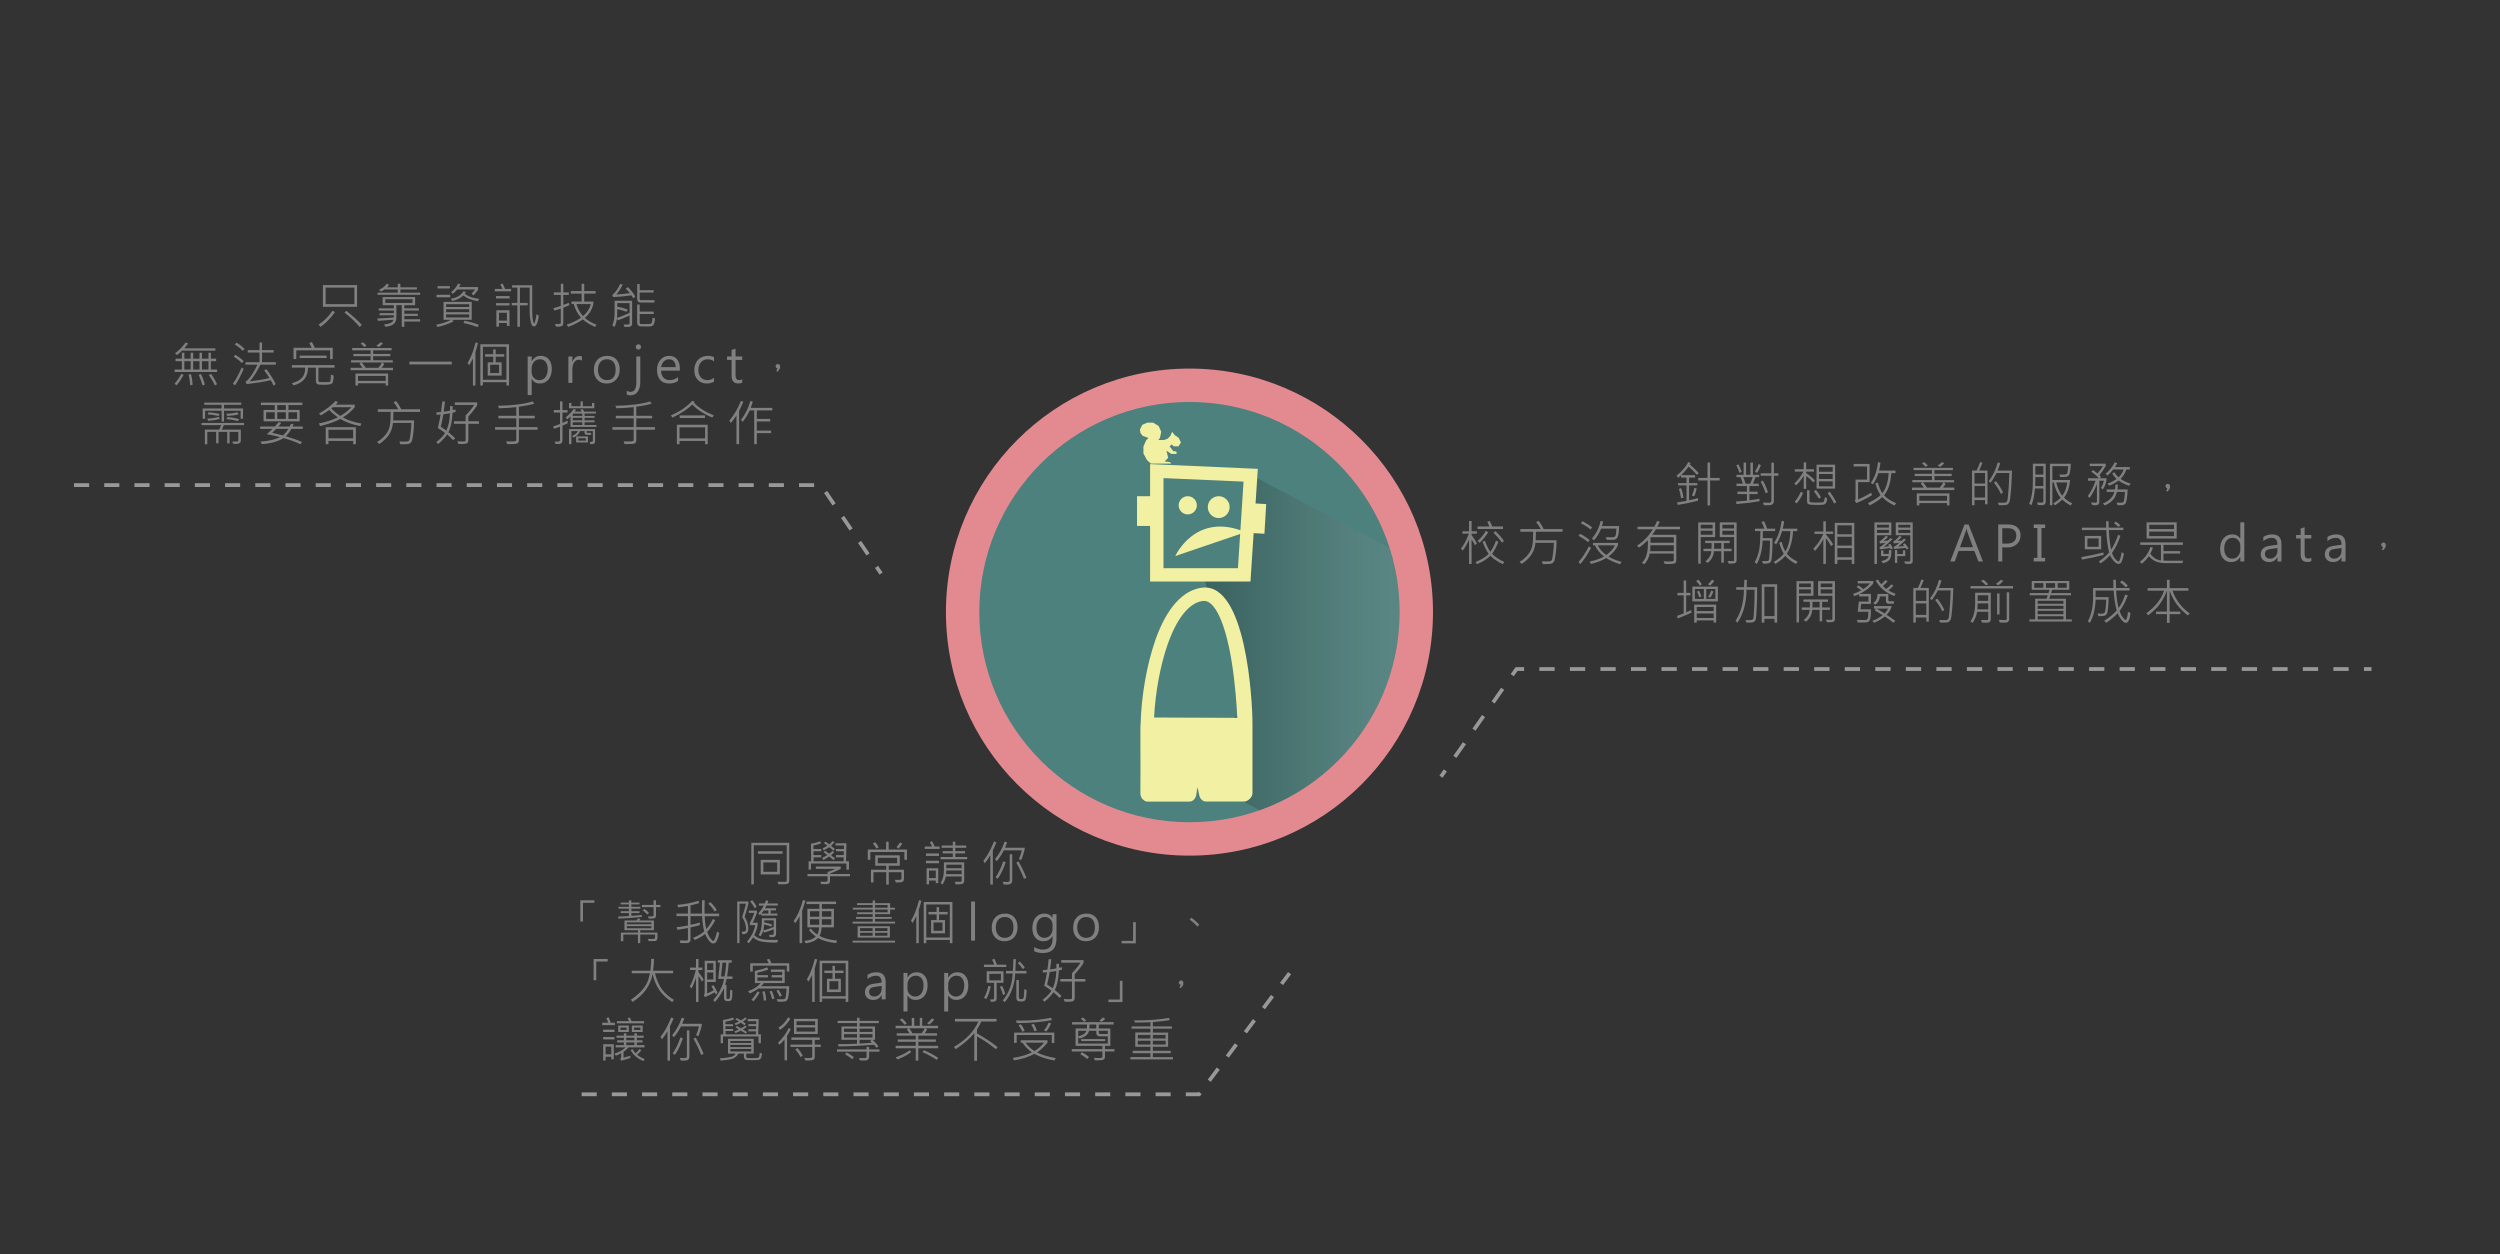 <?xml version="1.0" encoding="utf-8"?>
<!-- Generator: Adobe Illustrator 16.0.0, SVG Export Plug-In . SVG Version: 6.00 Build 0)  -->
<!DOCTYPE svg PUBLIC "-//W3C//DTD SVG 1.1//EN" "http://www.w3.org/Graphics/SVG/1.1/DTD/svg11.dtd">
<svg version="1.1" id="圖層_1" xmlns="http://www.w3.org/2000/svg" xmlns:xlink="http://www.w3.org/1999/xlink" x="0px" y="0px"
	 width="662.069px" height="332.138px" viewBox="0 0 662.069 332.138" enable-background="new 0 0 662.069 332.138"
	 xml:space="preserve">
<rect x="0" y="0" width="662.069" height="332.138" fill="#333333" stroke="none"/>
<g>
	<polyline fill="none" stroke="#989898" stroke-miterlimit="10" stroke-dasharray="4" points="154.029,289.796 317.55,289.796 
		341.516,257.723 	"/>
	<polyline fill="none" stroke="#989898" stroke-miterlimit="10" stroke-dasharray="4" points="19.603,128.469 217.413,128.469 
		233.332,151.896 	"/>
	<g>
		<g>
			<line fill="none" stroke="#989898" stroke-miterlimit="10" x1="628.038" y1="177.177" x2="626.038" y2="177.177"/>
			
				<line fill="none" stroke="#989898" stroke-miterlimit="10" stroke-dasharray="4.044,4.044" x1="621.994" y1="177.177" x2="405.645" y2="177.177"/>
			<polyline fill="none" stroke="#989898" stroke-miterlimit="10" points="403.623,177.177 401.623,177.177 400.474,178.813 			"/>
			
				<line fill="none" stroke="#989898" stroke-miterlimit="10" stroke-dasharray="4.404,4.404" x1="397.943" y1="182.418" x2="384.023" y2="202.243"/>
			<line fill="none" stroke="#989898" stroke-miterlimit="10" x1="382.758" y1="204.045" x2="381.608" y2="205.682"/>
		</g>
	</g>
	<circle fill="#E38A91" cx="315.001" cy="162.103" r="64.493"/>
	<circle fill="#4D817D" cx="315.001" cy="162.103" r="55.653"/>
	<g>
		<g>
			<path fill="#808080" d="M449.879,125.303l-0.495,0.455c-0.763-0.886-1.496-1.611-2.2-2.176c-0.569,0.801-1.224,1.551-1.961,2.251
				h3.682v0.645h-1.594v1.443h2.188v0.632h-2.188v3.928c0.928-0.194,1.717-0.385,2.371-0.575l0.013,0.677
				c-1.531,0.422-3.323,0.801-5.376,1.139l-0.185-0.67c0.811-0.118,1.646-0.257,2.505-0.417v-4.08h-2.232v-0.632h2.232v-1.443
				h-1.453v-0.594c-0.249,0.236-0.513,0.458-0.791,0.664l-0.374-0.601c1.493-1.219,2.524-2.423,3.093-3.612l0.601,0.322
				c-0.096,0.189-0.162,0.306-0.195,0.348C448.497,123.833,449.284,124.599,449.879,125.303z M445.823,131.805l-0.626,0.158
				c-0.156-1.05-0.354-1.876-0.595-2.479l0.583-0.228C445.501,130.037,445.714,130.886,445.823,131.805z M449.334,129.37
				c-0.143,0.768-0.36,1.463-0.651,2.087l-0.62-0.222c0.286-0.607,0.506-1.286,0.657-2.037L449.334,129.37z M455.406,127.245h-2.523
				v6.597h-0.69v-6.597h-2.435v-0.671h2.435v-4.08h0.69v4.08h2.523V127.245z"/>
			<path fill="#808080" d="M465.95,132.742c-1.709,0.299-3.726,0.548-6.047,0.746l-0.198-0.658c0.882-0.051,1.857-0.132,2.93-0.247
				v-1.733h-2.512v-0.651h2.512v-1.474h-2.759v-0.639h1.696c-0.195-0.653-0.414-1.231-0.658-1.733h-1.05v-0.607h1.892v-3.238h0.656
				v3.238h1.146v-3.238h0.659v3.238h1.657v0.607h-0.981c-0.195,0.591-0.42,1.168-0.676,1.733h1.543v0.639h-2.474v1.474h2.188v0.651
				h-2.188v1.645c0.835-0.093,1.722-0.232,2.664-0.417V132.742z M461.224,124.955l-0.581,0.271c-0.195-0.7-0.466-1.361-0.815-1.986
				l0.542-0.272C460.724,123.58,461.009,124.242,461.224,124.955z M464.178,126.353h-2.524c0.225,0.519,0.432,1.097,0.62,1.733
				h1.228C463.804,127.407,464.031,126.83,464.178,126.353z M466.341,123.152c-0.281,0.789-0.623,1.484-1.023,2.087l-0.544-0.342
				c0.483-0.789,0.806-1.457,0.962-2.005L466.341,123.152z M470.964,125.992h-1.188v6.655c0,0.303-0.07,0.544-0.215,0.721
				c-0.145,0.177-0.305,0.294-0.486,0.351c-0.183,0.057-0.551,0.085-1.107,0.085c-0.296,0-0.569-0.01-0.823-0.032l-0.259-0.67
				c0.452,0.025,1.016,0.038,1.697,0.038c0.354,0,0.529-0.181,0.529-0.544v-6.604h-2.834v-0.651h2.834v-2.821h0.664v2.821h1.188
				V125.992z M468.221,130.332l-0.633,0.31c-0.312-1.029-0.749-2.054-1.311-3.074l0.557-0.322
				C467.314,128.046,467.776,129.075,468.221,130.332z"/>
			<path fill="#808080" d="M480.639,127.232l-0.397,0.543c-0.564-0.641-1.204-1.219-1.917-1.733v3.416h-0.651v-3.454
				c-0.64,1.033-1.318,1.875-2.031,2.523l-0.466-0.48c0.837-0.738,1.65-1.789,2.434-3.15h-2.29v-0.62h2.354v-1.841h0.651v1.841
				h2.056v0.62h-2.056v0.392C479.184,125.851,479.958,126.499,480.639,127.232z M477.51,130.534
				c-0.447,1.084-1.019,2.013-1.714,2.79l-0.521-0.443c0.625-0.717,1.17-1.599,1.639-2.644L477.51,130.534z M483.879,131.919
				c0,0.417-0.073,0.786-0.223,1.106c-0.146,0.32-0.356,0.518-0.625,0.592c-0.271,0.073-0.847,0.11-1.733,0.11
				c-1.309,0-2.092-0.068-2.355-0.203s-0.396-0.388-0.396-0.759v-2.929h0.656v2.783c0,0.194,0.071,0.321,0.213,0.38
				s0.744,0.088,1.812,0.088c0.925,0,1.452-0.027,1.584-0.083c0.135-0.054,0.239-0.236,0.317-0.543s0.117-0.574,0.117-0.797
				L483.879,131.919z M482.245,131.692l-0.557,0.386c-0.327-0.62-0.764-1.267-1.309-1.942l0.521-0.405
				C481.442,130.347,481.892,131,482.245,131.692z M485.99,129.395h-4.919v-6.331h4.919V129.395z M485.346,124.93v-1.247h-3.63
				v1.247H485.346z M485.346,126.859v-1.335h-3.63v1.335H485.346z M485.346,128.788v-1.322h-3.63v1.322H485.346z M486.301,132.995
				l-0.569,0.379c-0.405-0.852-0.979-1.779-1.721-2.783l0.557-0.38C485.331,131.274,485.91,132.202,486.301,132.995z"/>
			<path fill="#808080" d="M495.763,131.147c-1.595,0.94-2.99,1.634-4.189,2.081l-0.371-0.632c0.13-0.144,0.195-0.32,0.195-0.532
				v-5.054h3.042v-3.473h-3.547v-0.671h4.23v4.808h-3.054v4.586c0.942-0.371,2.104-0.963,3.483-1.777L495.763,131.147z
				 M502.12,133.241l-0.413,0.651c-1.416-0.687-2.492-1.436-3.225-2.245c-0.882,0.801-1.997,1.533-3.348,2.194l-0.437-0.613
				c1.325-0.616,2.434-1.313,3.327-2.093c-0.627-0.932-1.084-1.978-1.372-3.138l0.664-0.184c0.271,1.101,0.662,2.035,1.177,2.802
				c0.975-1.185,1.531-2.956,1.67-5.313h-2.707c-0.371,1.113-0.845,2.098-1.424,2.954l-0.593-0.374
				c1.027-1.458,1.662-3.287,1.904-5.483l0.656,0.132c-0.068,0.691-0.188,1.39-0.361,2.094h4.341v0.677h-1.113
				c-0.186,2.631-0.83,4.587-1.931,5.87C499.713,132,500.774,132.689,502.12,133.241z"/>
			<path fill="#808080" d="M517.563,129.775h-11.223v-0.639h3.137c-0.142-0.27-0.41-0.611-0.803-1.024l0.417-0.386h-2.656v-0.582
				h5.193v-1.075h-4.561v-0.594h4.561v-0.962h-4.883v-0.607h10.443v0.607h-4.89v0.962h4.561v0.594H512.3v1.075h5.2v0.582h-2.732
				l0.474,0.455c-0.127,0.19-0.354,0.508-0.684,0.955h3.006V129.775z M516.267,133.842h-0.646v-0.613h-7.331v0.613h-0.677v-3.175
				h8.654V133.842z M515.62,132.608v-1.309h-7.331v1.309H515.62z M510.542,123.323l-0.62,0.297
				c-0.241-0.312-0.557-0.616-0.949-0.912l0.62-0.322C510.015,122.686,510.33,122.999,510.542,123.323z M514.66,127.726h-5.402
				c0.391,0.438,0.742,0.909,1.05,1.41h3.384C513.991,128.799,514.313,128.328,514.66,127.726z M514.893,122.684
				c-0.332,0.4-0.696,0.717-1.087,0.949l-0.69-0.354c0.381-0.186,0.773-0.492,1.184-0.917L514.893,122.684z"/>
			<path fill="#808080" d="M526.347,133.539h-0.651v-1.113h-2.796v1.373h-0.659v-9.185h1.204c0.324-0.578,0.632-1.32,0.923-2.227
				l0.645,0.133c-0.151,0.456-0.444,1.153-0.879,2.094h2.214V133.539z M525.695,128.048v-2.783h-2.796v2.783H525.695z
				 M525.695,131.768v-3.068h-2.796v3.068H525.695z M532.836,124.626c-0.049,1.94-0.145,3.743-0.281,5.408
				c-0.137,1.666-0.275,2.646-0.415,2.942c-0.139,0.294-0.317,0.504-0.534,0.629c-0.218,0.124-0.628,0.187-1.235,0.187
				c-0.267,0-0.613-0.007-1.045-0.02l-0.208-0.657c0.354,0.012,0.735,0.019,1.146,0.019c0.383,0,0.63-0.004,0.737-0.013
				c0.107-0.008,0.22-0.062,0.337-0.161c0.119-0.1,0.202-0.215,0.254-0.348c0.051-0.133,0.117-0.63,0.202-1.49
				c0.083-0.861,0.154-1.809,0.208-2.844c0.056-1.035,0.095-2.04,0.122-3.014h-3.379c-0.451,0.898-0.975,1.751-1.569,2.562
				l-0.53-0.373c1.133-1.488,1.936-3.148,2.41-4.978l0.656,0.171c-0.21,0.691-0.447,1.351-0.708,1.979H532.836z M530.453,130.433
				l-0.545,0.386c-0.417-0.961-1.045-1.967-1.879-3.017l0.557-0.361C529.361,128.377,529.984,129.375,530.453,130.433z"/>
			<path fill="#808080" d="M541.761,132.868c0,0.249-0.073,0.464-0.217,0.646c-0.142,0.181-0.469,0.272-0.979,0.272
				c-0.259,0-0.549-0.017-0.874-0.051l-0.22-0.67c0.361,0.038,0.706,0.057,1.03,0.057c0.269,0,0.444-0.026,0.522-0.079
				s0.117-0.159,0.117-0.319v-3.365h-2.227c-0.153,1.859-0.469,3.344-0.949,4.454l-0.581-0.437c0.649-1.467,0.974-3.388,0.974-5.762
				v-4.82h3.403V132.868z M541.141,128.725v-2.385h-2.126l-0.039,2.385H541.141z M541.141,125.689v-2.252h-2.126v2.252H541.141z
				 M548.768,133.298l-0.398,0.582c-0.915-0.502-1.652-1.029-2.214-1.582c-0.464,0.472-1.099,0.976-1.904,1.512l-0.505-0.475
				c0.852-0.527,1.504-1.029,1.955-1.505c-0.806-0.987-1.411-2.343-1.816-4.068h-0.361v6.048h-0.645v-11.007h5.554
				c-0.098,1.354-0.21,2.233-0.337,2.638c-0.129,0.404-0.358,0.661-0.688,0.768c-0.327,0.107-0.93,0.146-1.809,0.117l-0.22-0.677
				c0.244,0.021,0.49,0.032,0.74,0.032c0.517,0,0.863-0.029,1.039-0.085c0.176-0.057,0.293-0.2,0.354-0.43
				c0.061-0.23,0.127-0.807,0.192-1.73h-4.182v3.682h4.702c-0.186,1.986-0.728,3.544-1.621,4.674
				C547.153,132.341,547.874,132.843,548.768,133.298z M547.479,127.763h-2.93c0.359,1.493,0.891,2.667,1.594,3.523
				C546.849,130.367,547.293,129.193,547.479,127.763z"/>
			<path fill="#808080" d="M557.893,126.663c-0.059,1.105-0.396,2.099-1.013,2.98l-0.493-0.468c0.371-0.561,0.632-1.183,0.778-1.866
				h-1.208v5.687c0,0.168-0.068,0.344-0.205,0.528c-0.137,0.184-0.486,0.275-1.047,0.275c-0.215,0-0.413-0.013-0.594-0.038
				l-0.381-0.696c0.549,0.042,0.977,0.063,1.284,0.063c0.063,0,0.132-0.032,0.202-0.095c0.071-0.063,0.107-0.126,0.107-0.19v-4.674
				c-0.627,1.585-1.283,2.823-1.967,3.713l-0.442-0.519c0.759-0.987,1.445-2.339,2.063-4.055h-2.012v-0.646h2.863
				c-0.54-0.62-1.203-1.202-1.992-1.746l0.474-0.43c0.31,0.211,0.698,0.512,1.172,0.905c0.598-0.684,1.071-1.335,1.423-1.955h-3.486
				v-0.645h4.227v0.645c-0.428,0.784-0.981,1.58-1.663,2.385l0.442,0.493l-0.398,0.348H557.893z M563.459,129.629
				c-0.024,0.881-0.096,1.676-0.207,2.385c-0.115,0.708-0.23,1.136-0.348,1.284c-0.114,0.147-0.261,0.275-0.434,0.382
				c-0.176,0.107-0.732,0.146-1.668,0.117l-0.31-0.696c0.266,0.021,0.554,0.032,0.866,0.032c0.471,0,0.754-0.023,0.845-0.069
				s0.161-0.115,0.212-0.206c0.049-0.091,0.11-0.377,0.176-0.858c0.068-0.48,0.13-1.056,0.184-1.727h-2.163
				c-0.361,1.666-1.433,2.855-3.213,3.567l-0.493-0.531c0.713-0.219,1.357-0.613,1.937-1.18c0.576-0.567,0.944-1.186,1.105-1.857
				h-2.056v-0.645h2.215c0.063-0.342,0.1-0.774,0.114-1.297l0.649,0.026c0,0.316-0.034,0.74-0.107,1.271H563.459z M564.226,128.061
				l-0.374,0.582c-0.996-0.295-1.926-0.757-2.79-1.385c-0.811,0.599-1.638,1.052-2.485,1.36l-0.456-0.557
				c0.815-0.245,1.618-0.654,2.409-1.228c-0.529-0.531-0.918-1.012-1.162-1.442l0.569-0.323c0.295,0.51,0.661,0.959,1.101,1.347
				c0.591-0.506,1.047-1.202,1.372-2.087h-2.771c-0.552,0.7-1.058,1.231-1.519,1.593l-0.498-0.461
				c0.959-0.759,1.772-1.775,2.434-3.049l0.645,0.247c-0.153,0.321-0.356,0.662-0.605,1.024h3.933v0.646h-0.915
				c-0.339,1.003-0.85,1.834-1.53,2.492C562.377,127.382,563.259,127.795,564.226,128.061z"/>
			<path fill="#808080" d="M573.944,129.333c-0.312-0.165-0.467-0.374-0.467-0.626c0-0.123,0.052-0.248,0.156-0.376
				c0.107-0.129,0.257-0.193,0.449-0.193c0.405,0,0.608,0.266,0.608,0.797c0,0.435-0.254,0.854-0.765,1.259l-0.273-0.209
				C573.849,129.727,573.944,129.509,573.944,129.333z"/>
			<path fill="#808080" d="M391.133,143.904l-0.53,0.468c-0.312-0.603-0.608-1.105-0.887-1.505v6.49h-0.67v-6.446
				c-0.545,1.214-1.104,2.185-1.683,2.91l-0.456-0.557c0.734-0.877,1.435-2.188,2.101-3.935h-1.727v-0.638h1.765v-2.708h0.67v2.708
				h1.399v0.638h-1.399v0.374C390.272,142.449,390.745,143.182,391.133,143.904z M398.369,148.844l-0.386,0.569
				c-1.404-0.679-2.5-1.423-3.288-2.233c-0.941,0.923-2.128,1.664-3.562,2.22l-0.392-0.569c1.568-0.615,2.739-1.336,3.511-2.163
				c-0.611-0.814-1.151-1.881-1.62-3.201l0.595-0.272c0.523,1.379,1.012,2.353,1.469,2.922c0.606-0.869,1.102-1.851,1.485-2.948
				l0.613,0.323c-0.435,1.164-0.979,2.222-1.638,3.176C395.797,147.38,396.867,148.105,398.369,148.844z M398.034,140.095h-6.736
				v-0.67h3.1c-0.102-0.409-0.278-0.816-0.531-1.221l0.645-0.247c0.168,0.282,0.391,0.772,0.664,1.468h2.859V140.095z
				 M394.125,140.962c-0.699,1.109-1.461,2.039-2.284,2.79l-0.518-0.494c0.729-0.619,1.463-1.514,2.201-2.682L394.125,140.962z
				 M398.293,143.284l-0.543,0.43c-0.549-0.831-1.291-1.7-2.228-2.606l0.519-0.443C396.885,141.462,397.636,142.334,398.293,143.284
				z"/>
			<path fill="#808080" d="M413.813,140.823h-7.059c0,0.679-0.021,1.43-0.063,2.252h5.541c-0.008,1.265-0.084,2.438-0.228,3.521
				c-0.143,1.082-0.282,1.758-0.418,2.03c-0.134,0.272-0.324,0.467-0.572,0.585c-0.246,0.118-0.787,0.177-1.622,0.177
				c-0.287,0-0.567-0.004-0.841-0.012l-0.203-0.728c0.405,0.025,0.809,0.038,1.209,0.038c0.623,0,1.001-0.034,1.129-0.102
				c0.128-0.067,0.23-0.182,0.307-0.345c0.075-0.162,0.176-0.72,0.3-1.673c0.125-0.953,0.2-1.892,0.225-2.815h-4.896
				c-0.164,2.256-1.377,4.116-3.637,5.579l-0.557-0.544c0.784-0.443,1.493-1.036,2.128-1.781c0.635-0.744,1.041-1.537,1.218-2.378
				c0.177-0.841,0.267-2.109,0.267-3.805h-3.417v-0.702h5.415c-0.346-0.675-0.761-1.293-1.246-1.854l0.657-0.31
				c0.486,0.556,0.942,1.278,1.373,2.164h4.99V140.823z"/>
			<path fill="#808080" d="M420.991,143.049l-0.418,0.531c-0.633-0.543-1.478-1.109-2.537-1.695l0.431-0.531
				C419.352,141.814,420.194,142.379,420.991,143.049z M421.351,145.111c-0.919,1.742-1.863,3.167-2.834,4.276l-0.468-0.543
				c0.975-1.13,1.885-2.518,2.733-4.163L421.351,145.111z M421.647,139.659l-0.424,0.557c-0.678-0.573-1.539-1.122-2.58-1.644
				l0.43-0.55C420.153,138.59,421.012,139.136,421.647,139.659z M429.447,148.8l-0.397,0.626c-1.455-0.456-2.679-1.004-3.67-1.645
				c-1.159,0.696-2.511,1.216-4.055,1.562l-0.348-0.62c1.628-0.358,2.893-0.807,3.795-1.347c-1.151-0.945-1.945-1.929-2.384-2.954
				h-0.519v-0.646h6.623v0.569c-0.507,1.181-1.351,2.195-2.53,3.042C427.097,148.042,428.259,148.513,429.447,148.8z
				 M428.79,139.318c-0.038,1.434-0.166,2.399-0.386,2.896c-0.22,0.498-0.632,0.746-1.234,0.746c-0.771,0-1.319-0.003-1.645-0.012
				l-0.271-0.689c0.384,0.017,0.729,0.025,1.037,0.025c0.67,0,1.064-0.021,1.183-0.062c0.118-0.042,0.215-0.121,0.288-0.234
				s0.14-0.338,0.196-0.674s0.101-0.779,0.13-1.331h-4.055c-0.443,1.13-1.073,2.165-1.892,3.105l-0.569-0.449
				c1.168-1.345,1.938-2.902,2.31-4.668l0.682,0.133c-0.032,0.186-0.14,0.59-0.322,1.215H428.79z M427.677,144.422h-4.549
				c0.443,0.911,1.189,1.767,2.24,2.568C426.493,146.185,427.263,145.329,427.677,144.422z"/>
			<path fill="#808080" d="M444.93,140.171h-6.413c-0.317,0.54-0.635,1.025-0.956,1.455h6.37v6.749c0,0.379-0.12,0.64-0.36,0.781
				c-0.24,0.142-0.809,0.211-1.701,0.211c-0.342,0-0.677-0.012-1.006-0.038l-0.322-0.67c0.392,0.033,0.812,0.05,1.258,0.05
				c0.708,0,1.129-0.03,1.263-0.091c0.133-0.061,0.198-0.172,0.198-0.332v-1.689h-6.375c-0.229,1.143-0.707,2.085-1.437,2.828
				l-0.645-0.38c1.07-0.953,1.606-2.627,1.606-5.022c0-0.253-0.006-0.574-0.02-0.962c-0.839,0.831-1.619,1.487-2.34,1.967
				l-0.52-0.512c1.806-1.21,3.198-2.659,4.182-4.346h-4.055v-0.67h4.447c0.249-0.447,0.499-0.957,0.752-1.531l0.695,0.196
				c-0.247,0.553-0.467,0.997-0.657,1.335h6.034V140.171z M443.26,145.965v-1.556h-6.205c0,0.667-0.021,1.185-0.062,1.556H443.26z
				 M443.26,143.739v-1.48h-6.166v1.48H443.26z"/>
			<path fill="#808080" d="M454.219,142.233h-3.82v7.046h-0.664v-10.93h4.484V142.233z M453.543,139.944v-0.974h-3.145v0.974
				H453.543z M453.543,141.614v-1.062h-3.145v1.062H453.543z M458.57,145.965h-2.049v3.043h-0.671v-3.043h-1.967
				c-0.054,1.202-0.59,2.237-1.606,3.106l-0.652-0.373c1.009-0.843,1.539-1.755,1.595-2.733h-2.1v-0.645h2.15v-1.493h-1.708v-0.619
				h6.503v0.619h-1.544v1.493h2.049V145.965z M455.851,145.32v-1.493h-1.903v1.493H455.851z M459.905,148.325
				c0,0.359-0.103,0.603-0.308,0.734c-0.202,0.131-0.568,0.196-1.097,0.196c-0.219,0-0.459-0.004-0.72-0.013l-0.261-0.683
				c0.215,0.034,0.69,0.051,1.423,0.051c0.19,0,0.286-0.095,0.286-0.285v-6.091h-3.784v-3.884h4.46V148.325z M459.229,139.944
				v-0.974h-3.094v0.974H459.229z M459.229,141.614v-1.062h-3.094v1.062H459.229z"/>
			<path fill="#808080" d="M470.112,140.64h-3.264c0,0.557-0.008,1.179-0.024,1.866h2.592c0,1.568-0.039,2.935-0.117,4.096
				c-0.078,1.162-0.168,1.844-0.271,2.046c-0.103,0.202-0.249,0.354-0.439,0.456c-0.19,0.101-0.547,0.152-1.069,0.152
				c-0.156,0-0.371-0.004-0.645-0.013l-0.222-0.683c0.312,0.025,0.612,0.038,0.905,0.038c0.391,0,0.635-0.039,0.732-0.117
				s0.164-0.183,0.203-0.313c0.039-0.13,0.092-0.785,0.16-1.964c0.071-1.178,0.094-2.19,0.074-3.033h-1.943
				c-0.078,2.315-0.586,4.377-1.517,6.187l-0.571-0.437c0.41-0.775,0.735-1.585,0.975-2.428c0.241-0.843,0.386-1.772,0.437-2.787
				c0.052-1.015,0.083-2.036,0.096-3.064h-1.455v-0.645h2.505c-0.156-0.515-0.408-1.094-0.752-1.74l0.645-0.247
				c0.266,0.49,0.542,1.151,0.83,1.987h2.136V140.64z M476.047,148.749l-0.425,0.594c-1.177-0.611-2.119-1.322-2.827-2.132
				c-0.625,0.726-1.494,1.436-2.607,2.132l-0.461-0.513c1.188-0.712,2.075-1.444,2.656-2.194c-0.525-0.852-0.921-1.836-1.182-2.954
				l0.664-0.177c0.22,0.983,0.537,1.828,0.954,2.537c0.786-1.252,1.235-3.049,1.348-5.39h-2.227c-0.358,1.24-0.871,2.41-1.542,3.511
				l-0.569-0.386c1.021-1.569,1.694-3.525,2.023-5.87l0.657,0.171c-0.13,0.801-0.264,1.444-0.398,1.929h3.86v0.645h-1.113
				c-0.166,2.526-0.711,4.525-1.634,5.997C473.892,147.488,474.831,148.188,476.047,148.749z"/>
			<path fill="#808080" d="M485.463,144.175l-0.532,0.443c-0.349-0.691-0.815-1.4-1.396-2.125v6.851h-0.671v-6.579
				c-0.662,1.248-1.399,2.29-2.215,3.125l-0.441-0.588c0.986-0.923,1.867-2.222,2.644-3.896h-2.321v-0.645h2.334v-2.695h0.671v2.695
				h1.917v0.645h-1.917v0.089C484.364,142.468,485.007,143.362,485.463,144.175z M491.073,149.343h-0.669v-1.1h-3.82v1.1h-0.691
				v-10.88h5.181V149.343z M490.404,141.494v-2.366h-3.82v2.366H490.404z M490.404,144.498v-2.354h-3.82v2.354H490.404z
				 M490.404,147.585v-2.436h-3.82v2.436H490.404z"/>
			<path fill="#808080" d="M500.882,141.74h-3.82v7.603h-0.664V138.35h4.484V141.74z M500.235,139.722v-0.765h-3.174v0.765H500.235z
				 M500.235,141.133v-0.803h-3.174v0.803H500.235z M501.28,145.238l-0.525,0.259l-0.183-0.36l-2.671,0.348l-0.171-0.532
				c0.415-0.223,0.954-0.628,1.621-1.214l-1.475,0.203l-0.171-0.513c0.686-0.447,1.255-0.961,1.701-1.543l0.62,0.285
				c-0.383,0.421-0.786,0.797-1.208,1.126l1.157-0.171c0.207-0.156,0.417-0.363,0.632-0.62l0.596,0.272
				c-0.991,0.966-1.763,1.653-2.316,2.062l1.423-0.196c-0.093-0.168-0.178-0.302-0.259-0.399l0.532-0.233
				C500.851,144.391,501.082,144.8,501.28,145.238z M500.867,146.421c0,0.847-0.171,1.469-0.515,1.866
				c-0.342,0.396-0.908,0.685-1.697,0.866l-0.417-0.556c1.138-0.232,1.779-0.668,1.929-1.31h-2.005v-1.531h0.618v0.949h1.423
				c0.022-0.11,0.032-0.261,0.032-0.455v-0.583h0.632V146.421z M505.442,145.2l-0.506,0.323c-0.132-0.203-0.222-0.339-0.273-0.412
				l-3.041,0.272l-0.135-0.506c0.41-0.203,0.915-0.574,1.519-1.113l-1.479,0.139l-0.151-0.475c0.687-0.405,1.235-0.911,1.643-1.518
				l0.608,0.272c-0.303,0.367-0.669,0.734-1.101,1.101l1.127-0.114c0.105-0.088,0.291-0.266,0.557-0.531l0.542,0.259
				c-0.534,0.577-1.22,1.193-2.056,1.847l1.582-0.139c-0.07-0.135-0.189-0.278-0.354-0.43l0.532-0.297
				C504.793,144.249,505.122,144.689,505.442,145.2z M504.563,147.288h-2.114v1.784h-0.625v-3.403h0.625v1.038h1.499v-0.949h0.615
				V147.288z M506.543,148.584c0,0.236-0.075,0.424-0.229,0.563c-0.151,0.139-0.322,0.208-0.51,0.208
				c-0.677,0-1.084-0.008-1.229-0.025l-0.285-0.67c0.278,0.025,0.554,0.038,0.83,0.038c0.373,0,0.598-0.02,0.669-0.061
				c0.073-0.04,0.107-0.115,0.107-0.225v-6.673h-3.853v-3.391h4.499V148.584z M505.896,139.722v-0.765h-3.162v0.765H505.896z
				 M505.896,141.133v-0.803h-3.162v0.803H505.896z"/>
			<path fill="#808080" d="M525.134,148.686h-1.196l-1.062-2.783h-4.198l-0.994,2.783h-1.201l3.77-9.798h1.094L525.134,148.686z
				 M522.509,144.916l-1.569-4.232c-0.041-0.118-0.09-0.333-0.145-0.645h-0.031c-0.047,0.287-0.1,0.501-0.158,0.645l-1.551,4.232
				H522.509z"/>
			<path fill="#808080" d="M530.26,144.966v3.719h-1.074v-9.798h2.645c1.025,0,1.826,0.255,2.404,0.766
				c0.576,0.51,0.867,1.227,0.867,2.151c0,0.961-0.342,1.737-1.021,2.328c-0.679,0.59-1.517,0.869-2.51,0.835H530.26z
				 M530.26,139.88v4.08h1.229c0.806,0,1.421-0.183,1.843-0.547c0.425-0.365,0.638-0.885,0.638-1.559
				c0-1.316-0.776-1.974-2.329-1.974H530.26z"/>
			<path fill="#808080" d="M541.607,139.83h-0.97v7.914h0.97v0.942h-3.013v-0.942h0.969v-7.914h-0.969v-0.942h3.013V139.83z"/>
			<path fill="#808080" d="M557.104,146.965c-1.746,0.456-3.662,0.869-5.749,1.24l-0.159-0.658c2.054-0.35,4.001-0.765,5.845-1.246
				L557.104,146.965z M562.468,146.636c-0.049,0.396-0.169,0.888-0.354,1.477s-0.365,0.941-0.541,1.057
				c-0.179,0.116-0.352,0.174-0.521,0.174c-0.388,0-0.811-0.258-1.271-0.775c-0.459-0.517-0.786-1.022-0.979-1.515
				c-0.776,0.826-1.613,1.543-2.512,2.15l-0.469-0.506c1.135-0.772,2.041-1.571,2.72-2.397c-0.467-2.079-0.708-4.052-0.721-5.92
				h-6.488v-0.633h6.444c-0.024-0.443-0.039-1.012-0.039-1.708h0.664c0,0.784,0.015,1.354,0.039,1.708h3.885v0.633h-3.833
				c0.078,1.961,0.278,3.688,0.593,5.18c0.677-0.97,1.289-2.269,1.841-3.896l0.62,0.221c-0.539,1.708-1.281,3.224-2.227,4.548
				c0.203,0.633,0.491,1.164,0.867,1.594c0.376,0.431,0.654,0.646,0.835,0.646c0.07,0,0.142-0.036,0.21-0.107
				c0.065-0.072,0.168-0.335,0.305-0.791c0.137-0.456,0.252-0.977,0.34-1.562L562.468,146.636z M556.447,145.459h-4.333v-3.536
				h4.333V145.459z M555.771,144.801v-2.22h-2.969v2.22H555.771z M561.545,139.128l-0.529,0.423
				c-0.415-0.426-0.806-0.744-1.177-0.955l0.466-0.468C560.703,138.364,561.115,138.698,561.545,139.128z"/>
			<path fill="#808080" d="M578.165,148.502l-0.227,0.639h-4.277c-1.108,0-2.009-0.145-2.7-0.433s-1.32-0.766-1.885-1.433
				c-0.43,0.649-1.052,1.322-1.867,2.018l-0.506-0.493c1.372-1.038,2.295-2.354,2.771-3.948l0.664,0.165
				c-0.152,0.573-0.386,1.128-0.703,1.664c0.856,1.058,1.804,1.636,2.841,1.732v-4.118h-5.485v-0.651h11.286v0.651h-5.129v1.658
				h4.414v0.645h-4.414v1.866c0.383,0.026,0.811,0.038,1.281,0.038H578.165z M576.444,142.625h-7.964v-4.301h7.964V142.625z
				 M575.731,140.108v-1.151h-6.555v1.151H575.731z M575.731,141.987v-1.202h-6.555v1.202H575.731z"/>
			<path fill="#808080" d="M594.349,148.686h-1.05v-1.202h-0.027c-0.518,0.911-1.323,1.366-2.414,1.366
				c-0.887,0-1.592-0.315-2.114-0.945s-0.784-1.481-0.784-2.552c0-1.147,0.293-2.072,0.879-2.774s1.36-1.053,2.322-1.053
				s1.665,0.381,2.111,1.145h0.027v-4.339h1.05V148.686z M593.299,144.473c0-0.573-0.195-1.059-0.586-1.455
				c-0.391-0.397-0.867-0.595-1.434-0.595c-0.7,0-1.25,0.259-1.647,0.775c-0.398,0.516-0.599,1.216-0.599,2.097
				c0,0.806,0.193,1.45,0.574,1.933c0.381,0.482,0.896,0.724,1.54,0.724c0.62,0,1.133-0.227,1.541-0.68
				c0.405-0.454,0.61-1.032,0.61-1.736V144.473z"/>
			<path fill="#808080" d="M599.399,142.189c0.686-0.443,1.472-0.664,2.358-0.664c1.623,0,2.436,0.862,2.436,2.587v4.573h-1.057
				v-1.101h-0.039c-0.483,0.844-1.201,1.265-2.15,1.265c-0.691,0-1.235-0.184-1.634-0.553c-0.4-0.37-0.598-0.858-0.598-1.465
				c0-1.294,0.767-2.051,2.302-2.271l2.112-0.304c0-1.215-0.483-1.822-1.455-1.822c-0.848,0-1.606,0.289-2.275,0.867V142.189z
				 M601.416,145.365c-0.599,0.08-1.016,0.225-1.25,0.433c-0.232,0.209-0.35,0.531-0.35,0.964c0,0.351,0.125,0.635,0.376,0.854
				c0.252,0.22,0.579,0.329,0.984,0.329c0.559,0,1.025-0.2,1.396-0.601c0.371-0.401,0.557-0.9,0.557-1.5v-0.708L601.416,145.365z"/>
			<path fill="#808080" d="M612.099,148.616c-0.259,0.148-0.598,0.222-1.021,0.222c-1.201,0-1.802-0.677-1.802-2.031v-4.206h-1.216
				v-0.911h1.216v-1.721l1.05-0.342v2.062h1.772v0.911h-1.772v4.017c0,0.477,0.081,0.816,0.239,1.019
				c0.161,0.202,0.43,0.303,0.806,0.303c0.291,0,0.532-0.078,0.728-0.234V148.616z"/>
			<path fill="#808080" d="M616.371,142.189c0.686-0.443,1.472-0.664,2.358-0.664c1.623,0,2.437,0.862,2.437,2.587v4.573h-1.058
				v-1.101h-0.039c-0.483,0.844-1.201,1.265-2.15,1.265c-0.691,0-1.235-0.184-1.634-0.553c-0.4-0.37-0.598-0.858-0.598-1.465
				c0-1.294,0.767-2.051,2.302-2.271l2.112-0.304c0-1.215-0.483-1.822-1.455-1.822c-0.848,0-1.606,0.289-2.275,0.867V142.189z
				 M618.388,145.365c-0.599,0.08-1.016,0.225-1.25,0.433c-0.232,0.209-0.35,0.531-0.35,0.964c0,0.351,0.125,0.635,0.376,0.854
				c0.252,0.22,0.579,0.329,0.984,0.329c0.559,0,1.025-0.2,1.396-0.601c0.371-0.401,0.557-0.9,0.557-1.5v-0.708L618.388,145.365z"/>
			<path fill="#808080" d="M631.067,144.878c-0.312-0.165-0.466-0.374-0.466-0.626c0-0.123,0.051-0.248,0.156-0.376
				c0.107-0.129,0.256-0.193,0.448-0.193c0.405,0,0.608,0.266,0.608,0.797c0,0.435-0.254,0.854-0.765,1.259l-0.272-0.209
				C630.973,145.272,631.067,145.055,631.067,144.878z"/>
			<path fill="#808080" d="M447.968,162.251c-0.755,0.354-1.976,0.862-3.663,1.524l-0.183-0.67c0.885-0.325,1.474-0.546,1.765-0.664
				v-4.789h-1.657v-0.639h1.657v-3.289h0.658v3.289h1.138v0.639h-1.138v4.491c0.202-0.063,0.65-0.249,1.347-0.557L447.968,162.251z
				 M454.938,159.259h-6.748v-3.916h6.748V159.259z M454.489,164.889h-0.664v-0.582h-4.479v0.582h-0.677v-4.776h5.819V164.889z
				 M451.225,158.607v-2.631h-2.371v2.631H451.225z M450.693,154.711l-0.519,0.411c-0.357-0.54-0.682-0.953-0.974-1.24l0.544-0.379
				C450.091,153.84,450.407,154.243,450.693,154.711z M453.825,161.833v-1.075h-4.479v1.075H453.825z M453.825,163.661v-1.195
				h-4.479v1.195H453.825z M450.574,157.962l-0.582,0.234c-0.131-0.541-0.325-1.042-0.582-1.506l0.532-0.272
				C450.224,156.976,450.436,157.49,450.574,157.962z M454.28,158.607v-2.631h-2.41v2.631H454.28z M453.972,153.844
				c-0.334,0.506-0.705,0.928-1.115,1.265l-0.543-0.398c0.514-0.464,0.877-0.867,1.088-1.208L453.972,153.844z M453.724,156.627
				c-0.147,0.565-0.419,1.122-0.815,1.67l-0.519-0.271c0.304-0.459,0.571-1.013,0.803-1.658L453.724,156.627z"/>
			<path fill="#808080" d="M465.342,155.514c0.024,1.864-0.012,3.691-0.114,5.481c-0.101,1.79-0.184,2.802-0.249,3.036
				c-0.066,0.234-0.21,0.437-0.438,0.607c-0.225,0.171-0.632,0.256-1.218,0.256c-0.228,0-0.513-0.011-0.853-0.032l-0.171-0.683
				c0.425,0.025,0.781,0.038,1.067,0.038c0.381,0,0.632-0.048,0.754-0.145s0.205-0.237,0.252-0.42
				c0.046-0.184,0.112-1.181,0.195-2.993c0.08-1.811,0.112-3.302,0.09-4.475h-2.139c-0.017,3.47-0.814,6.382-2.396,8.735
				l-0.518-0.519c1.442-2.151,2.188-4.89,2.238-8.217h-2.043v-0.671h2.067c0.044-0.7,0.071-1.349,0.083-1.948h0.684l-0.063,1.948
				H465.342z M470.642,164.889h-0.7v-1.019h-2.683v1.019h-0.708v-10.165h4.091V164.889z M469.941,163.168v-7.762h-2.683v7.762
				H469.941z"/>
			<path fill="#808080" d="M480.253,157.778h-3.82v7.047h-0.664v-10.93h4.484V157.778z M479.577,155.489v-0.974h-3.145v0.974
				H479.577z M479.577,157.159v-1.062h-3.145v1.062H479.577z M484.606,161.511h-2.051v3.043h-0.669v-3.043h-1.968
				c-0.054,1.202-0.591,2.237-1.606,3.106l-0.652-0.373c1.009-0.843,1.538-1.755,1.595-2.733h-2.1v-0.645h2.15v-1.493h-1.708v-0.619
				h6.503v0.619h-1.545v1.493h2.051V161.511z M481.887,160.866v-1.493h-1.904v1.493H481.887z M485.941,163.87
				c0,0.359-0.103,0.603-0.308,0.733c-0.205,0.131-0.571,0.197-1.099,0.197c-0.217,0-0.459-0.004-0.72-0.013l-0.259-0.683
				c0.215,0.034,0.688,0.051,1.423,0.051c0.19,0,0.283-0.095,0.283-0.285v-6.092h-3.781v-3.883h4.46V163.87z M485.263,155.489
				v-0.974h-3.093v0.974H485.263z M485.263,157.159v-1.062h-3.093v1.062H485.263z"/>
			<path fill="#808080" d="M496.097,154.502c-0.81,1.054-2.009,1.981-3.598,2.783h2.978v2.657h-2.592l-0.171,1.423h2.763
				c0,1.038-0.039,1.767-0.119,2.188c-0.08,0.422-0.195,0.719-0.344,0.892c-0.152,0.173-0.318,0.286-0.501,0.338
				s-0.698,0.079-1.545,0.079c-0.342,0-0.684-0.009-1.025-0.025l-0.159-0.67l2.176,0.038c0.322,0.012,0.544-0.136,0.668-0.446
				c0.125-0.31,0.182-0.896,0.174-1.755h-2.81l0.273-2.694h2.561v-1.373h-2.485v-0.582c-0.427,0.203-0.835,0.374-1.228,0.513
				l-0.391-0.583c0.698-0.202,1.421-0.521,2.163-0.955c-0.283-0.282-0.679-0.562-1.189-0.841l0.359-0.494
				c0.571,0.329,1.04,0.66,1.411,0.993c0.793-0.51,1.382-1.005,1.765-1.486h-3.252v-0.645h4.118V154.502z M501.917,164.427
				l-0.456,0.506c-0.732-0.594-1.507-1.148-2.322-1.663c-0.889,0.721-1.833,1.275-2.832,1.663l-0.469-0.506
				c0.806-0.261,1.724-0.767,2.759-1.518l-2.126-1.271l0.378-0.462h-0.568v-0.664h4.727c-0.306,0.898-0.767,1.676-1.387,2.333
				C500.286,163.221,501.053,163.748,501.917,164.427z M501.563,159.878h-1.411c-0.195,0-0.361-0.062-0.503-0.189
				c-0.142-0.126-0.213-0.297-0.213-0.512v-1.24h-1.606c-0.063,0.953-0.464,1.691-1.201,2.214l-0.557-0.456
				c0.771-0.506,1.155-1.31,1.15-2.41h2.866V159c0,0.152,0.095,0.228,0.285,0.228h1.189V159.878z M502.005,157.248l-0.31,0.582
				c-2.227-0.771-3.882-2.131-4.966-4.08l0.615-0.259c0.261,0.456,0.549,0.866,0.864,1.234c0.402-0.338,0.769-0.705,1.101-1.101
				l0.596,0.272c-0.352,0.451-0.769,0.888-1.26,1.309c0.347,0.363,0.638,0.616,0.874,0.759c0.53-0.388,0.994-0.789,1.385-1.202
				l0.532,0.348c-0.447,0.489-0.896,0.9-1.348,1.234C500.67,156.701,501.31,157.003,502.005,157.248z M500.037,161.176h-3.098
				c0.812,0.451,1.53,0.881,2.15,1.29C499.444,162.133,499.759,161.703,500.037,161.176z"/>
			<path fill="#808080" d="M510.801,164.629h-0.651v-1.113h-2.796v1.373h-0.659v-9.185h1.204c0.324-0.578,0.632-1.32,0.923-2.227
				l0.645,0.132c-0.151,0.456-0.444,1.154-0.879,2.094h2.214V164.629z M510.149,159.139v-2.783h-2.796v2.783H510.149z
				 M510.149,162.858v-3.068h-2.796v3.068H510.149z M517.29,155.717c-0.049,1.939-0.145,3.743-0.281,5.408
				c-0.137,1.666-0.275,2.646-0.415,2.941c-0.139,0.295-0.317,0.505-0.534,0.629c-0.218,0.124-0.628,0.187-1.235,0.187
				c-0.267,0-0.613-0.007-1.045-0.02l-0.208-0.658c0.354,0.012,0.735,0.019,1.146,0.019c0.383,0,0.63-0.004,0.737-0.013
				c0.107-0.009,0.22-0.062,0.337-0.161c0.119-0.1,0.202-0.215,0.254-0.348c0.051-0.133,0.117-0.63,0.202-1.49
				c0.083-0.86,0.154-1.808,0.208-2.843c0.056-1.035,0.095-2.04,0.122-3.014h-3.379c-0.452,0.898-0.974,1.751-1.569,2.562
				l-0.53-0.373c1.133-1.488,1.936-3.148,2.409-4.979l0.657,0.171c-0.21,0.692-0.447,1.352-0.708,1.98H517.29z M514.907,161.523
				l-0.545,0.386c-0.417-0.961-1.045-1.967-1.88-3.017l0.557-0.361C513.815,159.468,514.438,160.465,514.907,161.523z"/>
			<path fill="#808080" d="M527.214,164.035c0,0.24-0.073,0.439-0.223,0.597c-0.146,0.158-0.352,0.242-0.612,0.25
				c-0.262,0.008-0.537,0.012-0.83,0.012c-0.239,0-0.464-0.006-0.669-0.019l-0.242-0.696c0.335,0.034,0.874,0.051,1.621,0.051
				c0.071,0,0.137-0.034,0.195-0.102c0.059-0.067,0.088-0.141,0.088-0.221v-1.879h-2.941c-0.223,1.177-0.638,2.161-1.245,2.954
				l-0.518-0.468c0.82-1.079,1.232-2.637,1.232-4.674v-2.865h4.144V164.035z M533.097,155.849H521.85v-0.645h11.247V155.849z
				 M526.542,161.391v-1.588h-2.803c0,0.333-0.024,0.863-0.075,1.588H526.542z M526.542,159.126v-1.486h-2.803v1.486H526.542z
				 M526.542,154.736l-0.651,0.272c-0.32-0.388-0.752-0.787-1.297-1.196l0.716-0.284
				C525.803,153.924,526.215,154.327,526.542,154.736z M530.502,153.844c-0.273,0.363-0.696,0.747-1.265,1.151l-0.688-0.354
				c0.467-0.291,0.92-0.662,1.359-1.113L530.502,153.844z M529.535,162.725h-0.652v-5.553h0.652V162.725z M532.096,163.946
				c0,0.236-0.059,0.434-0.173,0.591c-0.117,0.158-0.259,0.256-0.43,0.294c-0.171,0.038-0.503,0.057-0.996,0.057
				c-0.283,0-0.586-0.008-0.911-0.025l-0.246-0.708l1.777,0.062c0.215,0.013,0.322-0.111,0.322-0.373v-6.983h0.656V163.946z"/>
			<path fill="#808080" d="M548.655,164.604h-11.21v-0.568h1.518v-5.479h3.018l0.322-0.917h-4.763v-0.588h4.973l0.247-0.854h-4.699
				v-2.328h9.931v2.328h-4.528l-0.262,0.854h5.256v0.588h-5.463l-0.298,0.917h4.416v5.479h1.543V164.604z M541.141,155.666v-1.24
				h-2.424v1.24H541.141z M546.453,159.904v-0.803h-6.812v0.803H546.453z M546.453,161.239v-0.804h-6.812v0.804H546.453z
				 M546.453,162.649v-0.892h-6.812v0.892H546.453z M546.453,164.035v-0.842h-6.812v0.842H546.453z M544.251,155.666v-1.24h-2.434
				v1.24H544.251z M547.319,155.666v-1.24h-2.397v1.24H547.319z"/>
			<path fill="#808080" d="M564.211,162.352c-0.062,0.742-0.2,1.363-0.418,1.863c-0.215,0.5-0.476,0.75-0.783,0.75
				c-0.33,0-0.721-0.278-1.177-0.835c-0.454-0.557-0.786-1.132-0.993-1.727c-0.977,0.991-2.005,1.834-3.079,2.53l-0.508-0.531
				c1.436-0.928,2.534-1.845,3.304-2.752c-0.418-1.522-0.687-3.279-0.804-5.269h-4.79v1.758h3.462
				c-0.015,1.071-0.065,2.026-0.156,2.862c-0.09,0.837-0.19,1.353-0.303,1.547c-0.112,0.194-0.269,0.347-0.471,0.459
				c-0.203,0.111-0.584,0.167-1.146,0.167c-0.173,0-0.386-0.006-0.64-0.019l-0.215-0.702c0.301,0.046,0.594,0.069,0.879,0.069
				c0.366,0,0.61-0.028,0.728-0.085s0.213-0.128,0.286-0.215c0.07-0.086,0.153-0.493,0.246-1.221s0.14-1.456,0.14-2.186h-2.795
				c-0.081,2.375-0.589,4.431-1.52,6.167l-0.531-0.48c0.922-1.666,1.384-3.791,1.384-6.376v-2.41h5.391
				c-0.034-0.945-0.052-1.67-0.052-2.176h0.679c0,0.662,0.02,1.388,0.062,2.176h3.573v0.664h-3.547
				c0.066,1.666,0.283,3.216,0.645,4.649c0.726-0.991,1.309-2.187,1.753-3.587l0.684,0.222c-0.607,1.657-1.338,3.051-2.189,4.181
				c0.236,0.67,0.537,1.228,0.898,1.673c0.363,0.445,0.603,0.667,0.723,0.667c0.129,0,0.261-0.244,0.393-0.733
				c0.134-0.489,0.2-0.972,0.2-1.448L564.211,162.352z M563.51,155.122l-0.58,0.418c-0.377-0.456-0.872-0.909-1.487-1.36
				l0.542-0.443C562.58,154.133,563.088,154.595,563.51,155.122z"/>
			<path fill="#808080" d="M579.884,162.441l-0.474,0.543c-2.251-1.657-3.862-3.841-4.834-6.553v5.535h2.822v0.67h-2.822v2.322
				h-0.713v-2.322h-2.891v-0.67h2.891v-5.535c-0.557,1.438-1.211,2.65-1.958,3.637c-0.749,0.987-1.757,1.946-3.026,2.878
				l-0.444-0.569c2.37-1.725,3.93-3.707,4.675-5.946h-4.365v-0.671h5.119v-2.22h0.713v2.22h4.973v0.671h-4.218
				C576.183,158.869,577.701,160.872,579.884,162.441z"/>
		</g>
	</g>
	<g>
		<g>
			<path fill="#808080" d="M88.718,82.643c-1.248,1.742-2.529,3.047-3.845,3.915l-0.506-0.575c1.514-0.999,2.736-2.229,3.669-3.688
				L88.718,82.643z M94.563,81.245h-9.046v-5.75h9.046V81.245z M93.848,80.543v-4.377h-7.616v4.377H93.848z M95.815,86.052
				l-0.556,0.544c-1.055-1.291-2.394-2.556-4.017-3.795l0.48-0.506C93.671,83.876,95.036,85.129,95.815,86.052z"/>
			<path fill="#808080" d="M111.26,85.155h-4.182v1.391h-0.676v-5.73h-1.436v3.188c0,0.916-0.286,1.554-0.854,1.917
				c-0.569,0.362-1.27,0.56-2.1,0.594l-0.26-0.594c1.48-0.144,2.296-0.557,2.448-1.24c-1.75,0.139-3.127,0.234-4.13,0.285
				l-0.133-0.626c1.906-0.072,3.357-0.159,4.352-0.259c0.021-0.22,0.026-0.413,0.014-0.582h-3.771v-0.569h3.771v-0.683h-4.017
				v-0.588h4.017v-0.841h-2.967v-2.138h8.603v2.138h-2.86v0.841h3.859v0.588h-3.859v0.854h3.574v0.569h-3.574v0.879h4.182V85.155z
				 M111.26,78.07H99.988v-0.557h5.351v-0.854h-3.51c-0.531,0.35-0.845,0.544-0.942,0.582l-0.481-0.532
				c0.877-0.35,1.545-0.881,2.005-1.593l0.608,0.284c-0.093,0.194-0.26,0.424-0.5,0.69h2.821v-0.937h0.69v0.937h4.377v0.569h-4.377
				v0.854h5.231V78.07z M109.243,80.233v-0.999h-7.206v0.999H109.243z"/>
			<path fill="#808080" d="M124.927,84.692h-5.143l0.322,0.424c-1.337,0.675-2.754,1.168-4.25,1.48l-0.335-0.614
				c1.388-0.232,2.705-0.662,3.954-1.291h-2.012v-4.744h7.464V84.692z M119.24,78.721h-3.624V78.07h3.624V78.721z M119.138,76.387
				h-3.264v-0.62h3.264V76.387z M124.255,81.295v-0.74h-6.104v0.74H124.255z M124.255,82.681v-0.803h-6.104v0.803H124.255z
				 M124.255,84.079v-0.816h-6.104v0.816H124.255z M126.869,79.133l-0.286,0.632c-1.656-0.244-2.947-0.748-3.871-1.512
				c-0.742,0.713-1.731,1.204-2.966,1.474l-0.348-0.62c1.589-0.244,2.685-0.892,3.288-1.941l0.709,0.126
				c-0.026,0.105-0.125,0.274-0.298,0.506C123.971,78.515,125.228,78.96,126.869,79.133z M126.596,76.76
				c-0.439,0.62-0.843,1.109-1.214,1.468l-0.493-0.468c0.333-0.337,0.647-0.704,0.942-1.101h-4.739
				c-0.349,0.443-0.743,0.831-1.183,1.164l-0.449-0.449c0.742-0.556,1.369-1.318,1.88-2.284l0.632,0.222l-0.412,0.715h5.035V76.76z
				 M126.792,86.015l-0.309,0.594c-1.261-0.472-2.515-0.835-3.758-1.087l0.323-0.583C124.393,85.213,125.641,85.572,126.792,86.015z
				"/>
			<path fill="#808080" d="M135.342,77.153h-4.302v-0.639h2.012c-0.118-0.32-0.305-0.708-0.562-1.164l0.588-0.284
				c0.257,0.455,0.48,0.938,0.67,1.448h1.594V77.153z M134.969,79.044h-3.618v-0.639h3.618V79.044z M134.931,80.897h-3.58v-0.613
				h3.58V80.897z M134.931,86.312h-0.689v-0.778h-2.1v0.98h-0.684v-4.339h3.473V86.312z M134.241,84.907v-2.093h-2.1v2.093H134.241z
				 M142.711,83.592c-0.093,0.826-0.254,1.509-0.483,2.049c-0.23,0.54-0.49,0.809-0.781,0.809c-0.452,0-0.759-0.452-0.924-1.356
				c-0.165-0.905-0.247-1.656-0.247-2.255v-6.673h-2.586v4.067h2.042v0.62h-2.042v5.693h-0.677v-5.693h-1.499v-0.62h1.499v-4.067
				h-1.398v-0.62h5.326v6.838c0,1.113,0.067,1.951,0.199,2.511c0.133,0.561,0.229,0.841,0.288,0.841c0.06,0,0.168-0.274,0.33-0.822
				c0.16-0.548,0.267-1.111,0.322-1.689L142.711,83.592z"/>
			<path fill="#808080" d="M150.811,80.802c-0.498,0.224-1.041,0.449-1.632,0.677v4.168c0,0.245-0.098,0.457-0.291,0.636
				c-0.194,0.179-0.741,0.256-1.639,0.23l-0.271-0.721c0.261,0.013,0.508,0.019,0.74,0.019c0.362,0,0.586-0.026,0.67-0.079
				c0.084-0.052,0.127-0.145,0.127-0.275v-3.732c-0.469,0.161-1.042,0.338-1.721,0.532l-0.234-0.614
				c0.722-0.215,1.374-0.421,1.956-0.62v-2.916h-1.854v-0.671h1.854v-2.283h0.664v2.283h1.461v0.671h-1.461v2.644
				c0.363-0.11,0.841-0.299,1.436-0.57L150.811,80.802z M157.972,85.983l-0.386,0.588c-1.371-0.603-2.45-1.261-3.238-1.973
				c-1.101,0.771-2.383,1.425-3.847,1.96c-0.005,0.004-0.007,0.004-0.01,0c-0.002-0.004-0.01-0.012-0.021-0.025
				c-0.013-0.013-0.047-0.058-0.102-0.136s-0.15-0.225-0.284-0.439c1.349-0.417,2.609-1.024,3.783-1.822
				c-0.864-0.982-1.508-2.188-1.93-3.618h-0.594V79.86h2.682v-2.113h-2.865v-0.658h2.865v-1.936h0.696v1.936h3.018v0.658h-3.018
				v2.113h2.423v0.658c-0.257,0.948-0.579,1.698-0.964,2.249c-0.386,0.55-0.819,1.023-1.3,1.42
				C155.604,84.861,156.635,85.46,157.972,85.983z M156.473,80.518h-3.821c0.375,1.256,0.954,2.323,1.733,3.2
				C155.426,82.884,156.122,81.817,156.473,80.518z"/>
			<path fill="#808080" d="M168.248,78.563l-0.531,0.431c-0.139-0.258-0.304-0.517-0.493-0.778
				c-1.565,0.223-3.176,0.377-4.833,0.462l-0.247-0.557c0.792-0.611,1.488-1.588,2.087-2.929l0.67,0.171
				c-0.51,1.08-1.076,1.961-1.695,2.644c1.354-0.11,2.55-0.233,3.586-0.374c-0.227-0.32-0.589-0.727-1.087-1.22l0.588-0.373
				C167.264,77.018,167.915,77.859,168.248,78.563z M167.407,85.768c0,0.215-0.08,0.396-0.237,0.543
				c-0.159,0.148-0.333,0.23-0.525,0.247c-0.193,0.017-0.604,0.026-1.237,0.026l-0.272-0.652c0.206,0.013,0.409,0.019,0.606,0.019
				c0.417,0,0.686-0.015,0.807-0.044c0.12-0.03,0.181-0.107,0.181-0.234v-2.106c-1.24,0.561-2.258,0.979-3.056,1.252l-0.298-0.437
				c-0.096,0.768-0.301,1.493-0.614,2.176l-0.594-0.341c0.396-1.021,0.594-2.052,0.594-3.093v-3.485h4.644V85.768z M166.731,82.839
				v-2.555h-3.278v0.923c0.895,0.161,1.831,0.416,2.809,0.765l-0.31,0.583c-1-0.333-1.833-0.563-2.499-0.69v1.259
				c0,0.362-0.017,0.716-0.05,1.062C164.247,83.925,165.355,83.476,166.731,82.839z M173.467,84.313
				c-0.042,0.654-0.133,1.131-0.272,1.433c-0.139,0.301-0.303,0.496-0.491,0.584s-0.539,0.133-1.053,0.133l-1.942-0.025
				c-0.291,0-0.525-0.083-0.702-0.25c-0.177-0.167-0.265-0.389-0.265-0.667V80.65h0.657v1.878h3.721v0.62h-3.721v2.309
				c0,0.249,0.156,0.374,0.469,0.374c1.316,0,2.066-0.011,2.252-0.032c0.186-0.021,0.333-0.107,0.443-0.256
				c0.108-0.149,0.195-0.615,0.259-1.395L173.467,84.313z M173.328,80.12h-3.771c-0.235,0-0.43-0.085-0.579-0.253
				c-0.15-0.168-0.225-0.369-0.225-0.601v-4.029h0.645v1.62h3.707v0.62h-3.707v1.695c0,0.207,0.116,0.31,0.348,0.31h3.581V80.12z"/>
			<path fill="#808080" d="M48.613,99.302c-0.587,1.058-1.208,1.974-1.867,2.745l-0.531-0.411c0.67-0.75,1.275-1.631,1.815-2.644
				L48.613,99.302z M57.5,98.511H46.24v-0.646h1.924v-2.214H46.5v-0.664h1.664v-1.569h0.658v1.569h1.67v-1.569h0.664v1.569h1.682
				v-1.569h0.646v1.569h1.727v-1.569h0.632v1.569h1.398v0.664h-1.398v2.214H57.5V98.511z M57.043,92.875h-8.854
				c-0.304,0.346-0.745,0.728-1.323,1.145l-0.518-0.468c0.868-0.582,1.809-1.529,2.821-2.84l0.664,0.247
				c-0.312,0.426-0.658,0.858-1.037,1.296h8.248V92.875z M50.491,97.866v-2.214h-1.67v2.214H50.491z M51.01,101.92l-0.658,0.126
				c-0.026-0.945-0.161-1.889-0.405-2.833l0.652-0.146C50.834,99.996,50.972,100.946,51.01,101.92z M52.837,97.866v-2.214h-1.682
				v2.214H52.837z M54.26,101.832l-0.632,0.241c-0.181-0.755-0.519-1.687-1.012-2.796l0.62-0.234
				C53.637,99.856,53.979,100.786,54.26,101.832z M55.21,97.866v-2.214h-1.727v2.214H55.21z M57.487,101.75l-0.595,0.31
				c-0.392-0.902-0.923-1.813-1.594-2.732l0.62-0.31C56.602,100.008,57.124,100.919,57.487,101.75z"/>
			<path fill="#808080" d="M64.538,97.695c-0.789,1.843-1.554,3.289-2.296,4.339l-0.57-0.411c0.788-1.063,1.562-2.497,2.321-4.302
				L64.538,97.695z M64.525,95.639l-0.481,0.519c-0.473-0.536-1.184-1.099-2.138-1.689l0.412-0.532
				C63.359,94.596,64.095,95.163,64.525,95.639z M64.765,92.426l-0.474,0.481c-0.599-0.62-1.3-1.178-2.101-1.676l0.423-0.506
				C63.454,91.239,64.171,91.806,64.765,92.426z M73.046,96.569h-4.068c-0.919,1.83-1.859,3.308-2.821,4.434
				c1.852-0.207,3.587-0.502,5.206-0.886c-0.452-0.755-0.917-1.432-1.397-2.03l0.568-0.342c1.118,1.497,1.942,2.823,2.473,3.979
				l-0.569,0.405c-0.24-0.574-0.487-1.054-0.74-1.442c-1.906,0.426-4.035,0.776-6.389,1.05l-0.272-0.696
				c0.396-0.164,0.893-0.683,1.493-1.556c0.599-0.874,1.151-1.845,1.658-2.916h-3.176v-0.645h3.719v-2.556h-3.117v-0.645h3.117
				v-2.012h0.664v2.012h3.069v0.645h-3.069v2.556h3.651V96.569z"/>
			<path fill="#808080" d="M88.591,97.36h-4.264v3.523c0,0.11,0.049,0.191,0.145,0.244c0.097,0.053,0.591,0.08,1.481,0.08
				c0.792,0,1.266-0.031,1.419-0.092c0.154-0.061,0.25-0.699,0.288-1.914l0.696,0.26c-0.026,1.122-0.16,1.807-0.405,2.056
				c-0.244,0.248-0.862,0.373-1.853,0.373c-1.122,0-1.758-0.027-1.908-0.082c-0.149-0.055-0.276-0.163-0.38-0.322
				c-0.103-0.161-0.154-0.361-0.154-0.602V97.36h-2.101c0.009,2.488-1.265,4.055-3.82,4.7l-0.456-0.607
				c2.45-0.54,3.629-1.904,3.536-4.093h-3.524v-0.658h11.298V97.36z M88.122,95.083h-0.708v-2.309h-8.951v2.309h-0.728v-2.979h4.807
				c-0.337-0.675-0.554-1.099-0.65-1.272l0.714-0.233c0.321,0.557,0.567,1.058,0.741,1.505h4.775V95.083z M86.502,94.811h-7.135
				v-0.639h7.135V94.811z"/>
			<path fill="#808080" d="M104.085,98.037H92.864v-0.639h3.137c-0.143-0.27-0.41-0.611-0.803-1.025l0.417-0.385h-2.656v-0.582
				h5.192V94.33h-4.56v-0.594h4.56v-0.962H93.27v-0.607h10.442v0.607h-4.889v0.962h4.561v0.594h-4.561v1.075h5.199v0.582h-2.732
				l0.474,0.455c-0.125,0.19-0.354,0.508-0.682,0.955h3.004V98.037z M102.789,102.104h-0.646v-0.613h-7.331v0.613h-0.676v-3.175
				h8.653V102.104z M102.144,100.87v-1.309h-7.331v1.309H102.144z M97.064,91.585l-0.62,0.297c-0.241-0.312-0.557-0.616-0.948-0.912
				l0.62-0.322C96.537,90.948,96.853,91.26,97.064,91.585z M101.183,95.987H95.78c0.392,0.438,0.742,0.909,1.05,1.41h3.385
				C100.514,97.061,100.836,96.59,101.183,95.987z M101.416,90.946c-0.333,0.4-0.696,0.717-1.088,0.949l-0.689-0.354
				c0.379-0.186,0.774-0.492,1.183-0.917L101.416,90.946z"/>
			<path fill="#808080" d="M119.643,96.506h-11.222v-0.728h11.222V96.506z"/>
			<path fill="#808080" d="M126.586,90.845c-0.051,0.265-0.177,0.736-0.379,1.41l-0.304,1.013v8.824h-0.664v-7.167
				c-0.452,0.915-0.789,1.516-1.012,1.803l-0.386-0.626c0.835-1.333,1.539-3.138,2.113-5.415L126.586,90.845z M134.803,102.091
				h-0.676v-0.873h-6.244v0.873h-0.676V91.167h7.596V102.091z M134.114,100.586v-8.754h-6.231v8.754H134.114z M133.544,94.457h-2.27
				v1.493h1.568v3.523h-3.688v-3.523h1.473v-1.493h-2.163v-0.658h2.15v-1.271h0.658v1.271h2.27V94.457z M132.172,98.796v-2.202
				h-2.36v2.202H132.172z"/>
			<path fill="#808080" d="M140.797,100.377v4.244h-1.056V94.406h1.056v1.24h0.032c0.553-0.937,1.359-1.404,2.423-1.404
				c0.89,0,1.592,0.311,2.107,0.933c0.514,0.623,0.771,1.464,0.771,2.527c0,1.164-0.288,2.099-0.863,2.805
				c-0.576,0.707-1.355,1.06-2.337,1.06c-0.911,0-1.611-0.396-2.101-1.189H140.797z M140.797,98.568c0,0.586,0.196,1.083,0.588,1.49
				c0.393,0.406,0.875,0.61,1.449,0.61c0.687,0,1.228-0.266,1.622-0.797c0.395-0.532,0.592-1.265,0.592-2.201
				c0-0.789-0.186-1.408-0.557-1.857s-0.866-0.674-1.481-0.674c-0.641,0-1.17,0.227-1.588,0.681
				c-0.417,0.453-0.626,1.032-0.626,1.736V98.568z"/>
			<path fill="#808080" d="M154.116,95.487c-0.194-0.147-0.474-0.221-0.841-0.221c-0.493,0-0.899,0.235-1.217,0.705
				c-0.319,0.471-0.479,1.087-0.479,1.851v3.58h-1.056v-6.996h1.056v1.449h0.032c0.161-0.498,0.405-0.884,0.733-1.158
				c0.33-0.274,0.692-0.411,1.089-0.411c0.299,0,0.527,0.032,0.683,0.095V95.487z"/>
			<path fill="#808080" d="M157.277,97.993c0-1.164,0.317-2.08,0.952-2.749c0.635-0.668,1.498-1.002,2.59-1.002
				c1.029,0,1.836,0.322,2.419,0.967c0.585,0.646,0.876,1.537,0.876,2.676c0,1.105-0.316,1.995-0.948,2.669
				c-0.632,0.675-1.47,1.012-2.511,1.012c-1.008,0-1.824-0.325-2.445-0.974C157.588,99.942,157.277,99.077,157.277,97.993z
				 M158.353,97.948c0,0.826,0.216,1.486,0.648,1.979c0.433,0.494,1.009,0.74,1.731,0.74c0.733,0,1.301-0.24,1.704-0.721
				c0.403-0.48,0.604-1.155,0.604-2.024c0-0.89-0.199-1.576-0.597-2.059c-0.399-0.483-0.969-0.725-1.711-0.725
				c-0.727,0-1.304,0.25-1.733,0.75C158.567,96.389,158.353,97.075,158.353,97.948z"/>
			<path fill="#808080" d="M169.564,101.099c0,1.146-0.231,2.033-0.692,2.66c-0.462,0.626-1.117,0.939-1.964,0.939
				c-0.312,0-0.62-0.074-0.924-0.221v-1c0.342,0.203,0.664,0.304,0.968,0.304c1.041,0,1.562-0.831,1.562-2.493v-6.882h1.05V101.099z
				 M168.369,91.888c0-0.198,0.065-0.366,0.195-0.503c0.131-0.137,0.295-0.206,0.495-0.206c0.198,0,0.365,0.069,0.503,0.208
				c0.137,0.139,0.205,0.306,0.205,0.5c0,0.186-0.068,0.348-0.205,0.487c-0.138,0.139-0.305,0.209-0.503,0.209
				c-0.203,0-0.369-0.067-0.497-0.202C168.432,92.247,168.369,92.082,168.369,91.888z"/>
			<path fill="#808080" d="M180.038,98.164h-4.959c0.021,0.805,0.234,1.422,0.639,1.853c0.405,0.43,0.959,0.645,1.664,0.645
				c0.789,0,1.516-0.263,2.183-0.791v1.012c-0.612,0.456-1.421,0.683-2.429,0.683c-0.974,0-1.743-0.318-2.306-0.955
				c-0.563-0.637-0.845-1.533-0.845-2.688c0-1.063,0.305-1.942,0.914-2.638c0.609-0.696,1.372-1.043,2.286-1.043
				c0.898,0,1.599,0.294,2.101,0.885c0.501,0.59,0.753,1.413,0.753,2.467V98.164z M178.949,97.233
				c-0.003-0.658-0.162-1.169-0.474-1.534c-0.312-0.365-0.75-0.547-1.31-0.547c-0.51,0-0.958,0.184-1.344,0.55
				c-0.386,0.367-0.63,0.877-0.731,1.531H178.949z"/>
			<path fill="#808080" d="M189.086,101.073c-0.543,0.329-1.176,0.493-1.896,0.493c-0.991,0-1.792-0.323-2.401-0.97
				c-0.609-0.647-0.914-1.49-0.914-2.527c0-1.16,0.33-2.087,0.987-2.783c0.658-0.696,1.532-1.043,2.625-1.043
				c0.603,0,1.142,0.113,1.614,0.341v1.107c-0.524-0.367-1.082-0.551-1.677-0.551c-0.716,0-1.307,0.259-1.773,0.775
				c-0.466,0.516-0.7,1.203-0.7,2.059c0,0.835,0.217,1.493,0.652,1.973c0.435,0.481,1.018,0.721,1.752,0.721
				c0.62,0,1.198-0.204,1.733-0.614V101.073z"/>
			<path fill="#808080" d="M196.568,101.332c-0.257,0.148-0.597,0.222-1.019,0.222c-1.201,0-1.803-0.677-1.803-2.03v-4.207h-1.214
				v-0.911h1.214v-1.721l1.051-0.342v2.062h1.771v0.911h-1.771v4.017c0,0.477,0.079,0.816,0.239,1.019
				c0.161,0.202,0.428,0.303,0.804,0.303c0.291,0,0.534-0.078,0.728-0.233V101.332z"/>
			<path fill="#808080" d="M205.857,97.594c-0.312-0.165-0.467-0.374-0.467-0.626c0-0.123,0.052-0.248,0.157-0.376
				c0.106-0.129,0.255-0.193,0.449-0.193c0.405,0,0.608,0.266,0.608,0.797c0,0.435-0.255,0.854-0.766,1.259l-0.272-0.209
				C205.76,97.988,205.857,97.771,205.857,97.594z"/>
			<path fill="#808080" d="M64.635,112.595h-5.364c-0.186,0.485-0.362,0.877-0.532,1.176h5.042v2.891
				c0,0.603-0.449,0.905-1.348,0.905c-0.186,0-0.42-0.013-0.702-0.038l-0.19-0.633c0.252,0.026,0.504,0.038,0.753,0.038
				c0.388,0,0.622-0.026,0.702-0.079s0.121-0.142,0.121-0.269v-2.208h-2.315v3.036h-0.632v-3.036h-2.296v3.023H57.24v-3.023h-2.346
				v3.27h-0.632v-3.877h3.781c0.17-0.32,0.342-0.712,0.519-1.176h-5.187V112h11.259V112.595z M64.362,110.9h-0.645v-2.126h-4.383
				v2.884h-0.646v-2.884h-4.365v2.139h-0.65v-2.733h5.016v-0.974h-4.598v-0.582h9.804v0.582h-4.561v0.974h5.028V110.9z
				 M58.196,110.925c-0.848,0.262-1.863,0.438-3.043,0.531l-0.31-0.588c1.092-0.038,2.124-0.192,3.093-0.462L58.196,110.925z
				 M58.158,109.603l-0.26,0.57c-1.062-0.253-2.026-0.396-2.891-0.431l0.234-0.557C56.309,109.258,57.28,109.397,58.158,109.603z
				 M63.199,109.742c-0.861,0.224-1.87,0.358-3.03,0.405l-0.26-0.594c0.864,0.008,1.866-0.109,3.005-0.354L63.199,109.742z
				 M63.3,110.951l-0.284,0.557c-0.912-0.245-1.93-0.422-3.055-0.531l0.322-0.557C61.501,110.588,62.507,110.765,63.3,110.951z"/>
			<path fill="#808080" d="M80.181,113.582h-3.004c-0.469,0.801-0.966,1.449-1.493,1.942c1.771,0.527,3.201,1.04,4.288,1.538
				l-0.386,0.587c-1.42-0.662-2.924-1.202-4.51-1.619c-1.433,0.886-3.342,1.415-5.725,1.588l-0.36-0.683
				c2.121-0.118,3.847-0.51,5.18-1.176c-1.214-0.3-2.384-0.555-3.511-0.766c0.522-0.459,1.027-0.929,1.513-1.41h-3.264v-0.626h3.865
				c0.308-0.299,0.643-0.683,1.006-1.151l0.702,0.208c-0.139,0.194-0.394,0.509-0.765,0.942h3.005
				c0.067-0.105,0.181-0.337,0.341-0.696l0.684,0.063c-0.034,0.126-0.12,0.338-0.259,0.632h2.694V113.582z M80.067,107.27h-3.681
				v1.284h2.966v3.029h-9.557v-3.029h2.967v-1.284h-3.669v-0.658h10.975V107.27z M72.762,110.938v-1.752h-2.284v1.752H72.762z
				 M76.374,113.582h-3.24c-0.34,0.363-0.691,0.707-1.05,1.031c0.916,0.198,1.867,0.428,2.853,0.689
				C75.502,114.809,75.98,114.235,76.374,113.582z M75.696,108.554v-1.284h-2.264v1.284H75.696z M75.696,110.938v-1.752h-2.264
				v1.752H75.696z M78.682,110.938v-1.752h-2.296v1.752H78.682z"/>
			<path fill="#808080" d="M95.713,112.166l-0.31,0.677c-2.13-0.426-3.888-1.057-5.276-1.892c-1.48,0.776-3.261,1.402-5.345,1.879
				l-0.354-0.69c1.855-0.341,3.531-0.881,5.029-1.619c-0.983-0.696-1.736-1.348-2.258-1.955c-0.75,0.544-1.493,1.027-2.227,1.449
				l-0.494-0.506c1.771-0.974,3.246-2.092,4.422-3.353l0.594,0.36c-0.22,0.275-0.426,0.491-0.62,0.652h5.073v0.67
				c-0.81,1.017-1.862,1.918-3.157,2.707C92.069,111.275,93.71,111.815,95.713,112.166z M94.239,117.637h-0.714v-0.86h-6.54v0.86
				h-0.728v-4.51h7.982V117.637z M93.524,116.081v-2.283h-6.54v2.283H93.524z M93.056,107.838H88.11
				c-0.102,0.114-0.217,0.221-0.348,0.323c0.62,0.708,1.409,1.371,2.366,1.986C91.316,109.439,92.293,108.669,93.056,107.838z"/>
			<path fill="#808080" d="M111.246,109.084h-7.059c0,0.679-0.021,1.43-0.063,2.252h5.542c-0.009,1.265-0.084,2.438-0.229,3.521
				c-0.143,1.082-0.282,1.758-0.417,2.03c-0.134,0.272-0.325,0.467-0.572,0.585c-0.247,0.118-0.787,0.177-1.622,0.177
				c-0.287,0-0.568-0.004-0.841-0.012l-0.203-0.728c0.405,0.025,0.808,0.038,1.208,0.038c0.624,0,1.001-0.034,1.129-0.102
				c0.128-0.067,0.23-0.182,0.306-0.345c0.076-0.162,0.176-0.72,0.3-1.673c0.125-0.953,0.2-1.891,0.225-2.815h-4.896
				c-0.164,2.256-1.377,4.116-3.636,5.579l-0.557-0.544c0.784-0.443,1.493-1.036,2.127-1.781c0.635-0.744,1.042-1.537,1.218-2.378
				c0.177-0.841,0.266-2.109,0.266-3.805h-3.417v-0.702h5.415c-0.345-0.675-0.76-1.293-1.246-1.854l0.658-0.31
				c0.486,0.556,0.942,1.278,1.374,2.164h4.99V109.084z"/>
			<path fill="#808080" d="M120.636,109.122c-0.236,0.068-0.5,0.125-0.79,0.171c-0.098,2.223-0.46,3.945-1.089,5.168
				c0.632,0.51,1.229,1.046,1.791,1.606l-0.532,0.519c-0.456-0.506-0.986-1.012-1.593-1.518c-0.519,0.78-1.314,1.617-2.385,2.511
				l-0.507-0.487c1.109-0.873,1.887-1.68,2.335-2.422c-0.439-0.367-1.078-0.803-1.917-1.31c0.321-1.319,0.568-2.513,0.741-3.58
				c-0.556,0.046-0.926,0.069-1.107,0.069v-0.651c0.464-0.013,0.867-0.046,1.208-0.102c0.125-0.797,0.242-1.725,0.348-2.783h0.688
				c-0.046,0.662-0.154,1.564-0.322,2.707c0.426-0.039,0.988-0.129,1.684-0.272c0.012-0.409,0.012-0.812,0-1.208h0.682
				c0.021,0.456,0.026,0.81,0.014,1.063c0.189-0.025,0.44-0.086,0.752-0.184V109.122z M119.163,109.445
				c-0.531,0.11-1.112,0.192-1.739,0.247c-0.232,1.345-0.464,2.455-0.696,3.327c0.531,0.329,1.021,0.67,1.473,1.025
				C118.783,112.816,119.103,111.284,119.163,109.445z M126.842,112.235h-2.809v4.231c0,0.468-0.124,0.774-0.37,0.917
				c-0.247,0.144-0.716,0.216-1.407,0.216c-0.304,0-0.601-0.011-0.893-0.032l-0.234-0.708c0.422,0.046,0.863,0.069,1.323,0.069
				c0.354,0,0.585-0.024,0.692-0.073c0.107-0.049,0.161-0.134,0.161-0.256v-4.364h-3.093v-0.677h3.093v-1.519
				c0.895-0.915,1.649-1.847,2.264-2.796h-5.111v-0.67h5.914v0.733c-0.514,0.856-1.294,1.858-2.34,3.005v1.246h2.809V112.235z"/>
			<path fill="#808080" d="M142.362,113.81h-4.946v2.803c0,0.282-0.077,0.504-0.23,0.667c-0.155,0.162-0.402,0.257-0.744,0.285
				c-0.342,0.027-0.794,0.041-1.36,0.041c-0.271,0-0.521-0.004-0.753-0.013l-0.285-0.708c0.371,0.017,0.757,0.025,1.157,0.025
				c0.785,0,1.234-0.033,1.35-0.098c0.116-0.065,0.175-0.188,0.175-0.37v-2.632h-5.624v-0.696h5.624v-2.321h-4.737v-0.671h4.737
				v-2.296c-1.519,0.172-3.038,0.271-4.561,0.297l-0.298-0.658c3.888-0.071,6.958-0.456,9.21-1.151l0.405,0.594
				c-1.252,0.358-2.609,0.626-4.067,0.803v2.41h4.194v0.671h-4.194v2.321h4.946V113.81z"/>
			<path fill="#808080" d="M150.368,112.077c-0.32,0.165-0.791,0.375-1.41,0.632v3.877c0,0.671-0.333,1.006-1,1.006
				c-0.359,0-0.64-0.004-0.841-0.013l-0.209-0.657c0.337,0.025,0.583,0.038,0.74,0.038c0.443,0,0.664-0.156,0.664-0.468v-3.498
				c-0.333,0.135-0.864,0.321-1.594,0.557l-0.221-0.62c0.696-0.215,1.3-0.435,1.815-0.658v-3.024h-1.651v-0.645h1.651v-2.303h0.646
				v2.303h1.346v0.645h-1.346v2.764c0.54-0.223,0.989-0.432,1.346-0.626L150.368,112.077z M157.959,113.063h-6.876v-2.764
				l-0.842,0.753l-0.455-0.468c1.092-0.932,1.809-1.7,2.15-2.303l0.595,0.247c-0.117,0.198-0.217,0.354-0.297,0.468h1.79
				c-0.062-0.122-0.162-0.287-0.296-0.493l0.606-0.171l0.361,0.664h3.137v0.525h-3.018v0.626h2.638v0.507h-2.638v0.67h2.638v0.506
				h-2.638v0.715h3.145V113.063z M157.389,108.123h-6.699v-1.41h0.626v0.867h2.423v-1.278h0.62v1.278h2.423v-0.867h0.606V108.123z
				 M157.598,116.821c0,0.531-0.264,0.797-0.79,0.797h-0.481l-0.152-0.595c0.553,0.046,0.829-0.053,0.829-0.297v-2.562h-1.632v0.31
				c0,0.109,0.072,0.164,0.215,0.164h0.95v0.519h-1.089c-0.43,0-0.645-0.181-0.645-0.544v-0.449h-1.196
				c-0.308,0.797-0.881,1.37-1.72,1.721l-0.368-0.456c0.806-0.342,1.304-0.763,1.493-1.265h-1.682v3.454h-0.64v-3.972h6.908V116.821
				z M154.201,110.147v-0.607h-2.448l-0.076,0.089v0.518H154.201z M154.201,111.324v-0.67h-2.523v0.67H154.201z M154.201,112.544
				v-0.715h-2.523v0.715H154.201z M155.707,117.169h-3.137v-1.594h3.137V117.169z M155.137,116.688v-0.62h-1.986v0.62H155.137z"/>
			<path fill="#808080" d="M173.453,113.81h-4.946v2.803c0,0.282-0.077,0.504-0.231,0.667c-0.155,0.162-0.401,0.257-0.743,0.285
				c-0.342,0.027-0.794,0.041-1.36,0.041c-0.271,0-0.521-0.004-0.753-0.013l-0.285-0.708c0.371,0.017,0.757,0.025,1.157,0.025
				c0.785,0,1.234-0.033,1.35-0.098c0.116-0.065,0.174-0.188,0.174-0.37v-2.632h-5.623v-0.696h5.623v-2.321h-4.737v-0.671h4.737
				v-2.296c-1.518,0.172-3.038,0.271-4.56,0.297l-0.298-0.658c3.888-0.071,6.958-0.456,9.209-1.151l0.405,0.594
				c-1.252,0.358-2.608,0.626-4.067,0.803v2.41h4.194v0.671h-4.194v2.321h4.946V113.81z"/>
			<path fill="#808080" d="M189.05,110.015l-0.437,0.569c-2.177-0.907-3.935-2.058-5.276-3.454
				c-1.168,1.176-2.916,2.332-5.244,3.466l-0.43-0.582c2.36-1.004,4.248-2.294,5.661-3.871l0.658,0.259
				c-0.034,0.097-0.098,0.191-0.19,0.284C185.146,108.049,186.899,109.158,189.05,110.015z M187.418,117.637h-0.684v-0.86h-6.774
				v0.86h-0.702v-5.149h8.16V117.637z M186.734,116.093v-2.916h-6.774v2.916H186.734z M186.709,110.691h-6.711v-0.689h6.711V110.691
				z"/>
			<path fill="#808080" d="M196.864,106.403c-0.273,0.62-0.531,1.181-0.771,1.683l-0.36,0.715v8.817h-0.697v-7.578
				c-0.737,1.042-1.239,1.704-1.505,1.987l-0.374-0.652c1.232-1.438,2.25-3.169,3.056-5.193L196.864,106.403z M204.531,108.693
				h-4.105v2.258h3.535v0.658h-3.535v2.422h3.783v0.677h-3.783v2.91h-0.689v-8.925h-1.203c-0.421,0.978-1.035,1.99-1.84,3.036
				l-0.456-0.557c1.067-1.315,1.907-2.992,2.518-5.028l0.607,0.259c-0.076,0.287-0.258,0.826-0.544,1.619h5.712V108.693z"/>
		</g>
	</g>
	<g>
		<g>
			<path fill="#808080" d="M209.009,233.234c0,0.427-0.149,0.701-0.448,0.823c-0.24,0.068-0.55,0.107-0.928,0.117
				c-0.377,0.011-0.874,0.016-1.489,0.016l-0.272-0.682c0.228,0.017,0.936,0.024,2.125,0.024c0.232,0,0.348-0.111,0.348-0.334
				v-9.355h-8.717v10.373h-0.658v-11.02h10.039V233.234z M207.257,226.094h-6.528v-0.658h6.528V226.094z M206.523,231.564h-5.067
				v-3.839h5.067V231.564z M205.821,230.876v-2.486h-3.663v2.486H205.821z"/>
			<path fill="#808080" d="M225.099,232.065h-5.288v1.296c0,0.249-0.079,0.442-0.237,0.576c-0.159,0.134-0.348,0.203-0.566,0.203
				l-1.538,0.012l-0.221-0.645c0.249,0.012,0.498,0.019,0.747,0.019c0.586,0,0.928-0.026,1.024-0.076
				c0.098-0.05,0.146-0.153,0.146-0.31v-1.076h-5.313v-0.608h5.313v-0.518c0.818-0.288,1.519-0.567,2.101-0.842h-5.212v-0.606h6.597
				v0.606c-0.881,0.447-1.828,0.863-2.84,1.248v0.112h5.288V232.065z M224.827,230.319h-0.676v-1.632h-9.362v1.632h-0.65v-2.238
				h0.676l-0.05-4.669c0.847-0.102,1.654-0.309,2.422-0.62l0.298,0.519c-0.591,0.266-1.282,0.469-2.075,0.608v0.923h2.087v0.594
				h-2.075l0.014,1h2.049v0.608h-2.024l0.012,1.038h7.945l0.012-1.038h-2.049v-0.608h2.062l0.013-1h-2.075v-0.594h2.101l0.024-0.936
				h-2.239v-0.595h2.896l-0.113,4.771h0.777V230.319z M221.159,227.354l-0.425,0.417c-0.117-0.12-0.497-0.435-1.138-0.95
				c-0.646,0.443-1.168,0.75-1.568,0.918l-0.323-0.532c0.232-0.093,0.702-0.349,1.411-0.771c-0.147-0.134-0.331-0.273-0.55-0.417
				s-0.377-0.251-0.475-0.322l0.386-0.405c0.629,0.435,1.002,0.698,1.121,0.791c0.481-0.376,0.761-0.625,0.841-0.747l0.487,0.335
				c-0.076,0.11-0.36,0.377-0.854,0.803C220.255,226.604,220.618,226.897,221.159,227.354z M221.121,224.879l-0.425,0.374
				c-0.325-0.312-0.691-0.609-1.1-0.893c-0.426,0.291-0.92,0.567-1.48,0.829l-0.284-0.519c0.383-0.164,0.812-0.398,1.284-0.702
				c-0.3-0.265-0.611-0.502-0.936-0.709l0.43-0.378c0.515,0.375,0.843,0.622,0.987,0.74c0.392-0.312,0.693-0.601,0.905-0.867
				l0.493,0.259c-0.165,0.242-0.478,0.57-0.937,0.988C220.214,224.089,220.568,224.382,221.121,224.879z"/>
			<path fill="#808080" d="M240.188,227.7h-0.684v-2.068h-9.019v2.068h-0.671v-2.72h4.846v-2.068h0.684v2.068h4.845V227.7z
				 M239.397,232.628c0,0.421-0.105,0.705-0.316,0.851c-0.211,0.146-0.617,0.219-1.22,0.219c-0.22,0-0.429-0.009-0.626-0.026
				l-0.26-0.657c0.962,0,1.494-0.02,1.598-0.059c0.104-0.037,0.155-0.139,0.155-0.303v-1.677h-3.359v3.296h-0.67v-3.296h-3.372
				v2.727h-0.67v-3.372h4.042v-1.062h-2.917v-2.758h6.502v2.758h-2.916v1.062h4.029V232.628z M232.73,224.412l-0.651,0.297
				c-0.266-0.476-0.576-0.925-0.93-1.347l0.632-0.323C232.182,223.494,232.499,223.952,232.73,224.412z M237.588,228.611v-1.442
				h-5.117v1.442H237.588z M238.962,223.424c-0.275,0.455-0.603,0.887-0.988,1.297l-0.557-0.386c0.405-0.469,0.715-0.88,0.93-1.234
				L238.962,223.424z"/>
			<path fill="#808080" d="M248.833,224.829h-3.928v-0.64h1.93c-0.115-0.295-0.308-0.674-0.583-1.138l0.595-0.273
				c0.295,0.537,0.521,1.006,0.677,1.411h1.309V224.829z M248.675,226.682h-3.46v-0.664h3.46V226.682z M248.675,228.624h-3.46
				v-0.677h3.46V228.624z M248.479,233.881h-0.658v-0.696h-1.79v1.018h-0.646v-4.27h3.093V233.881z M247.821,232.534v-1.968h-1.79
				v1.968H247.821z M256.14,227.549h-7.047v-0.595h3.238v-0.948h-2.682v-0.596h2.682v-0.898h-2.954v-0.593h2.954v-1.025h0.658v1.025
				h2.891v0.593h-2.891v0.898h2.594v0.596h-2.594v0.948h3.15V227.549z M255.349,233.186c0,0.325-0.1,0.582-0.3,0.774
				c-0.2,0.191-0.857,0.269-1.97,0.23l-0.228-0.658h1.436c0.089,0,0.176-0.038,0.26-0.113c0.084-0.076,0.126-0.158,0.126-0.247
				v-1.063h-4.181c-0.194,0.861-0.498,1.577-0.911,2.151l-0.487-0.442c0.586-0.798,0.879-1.938,0.879-3.423v-2.031h5.377V233.186z
				 M254.671,231.496v-0.981h-4.08c0.012,0.321-0.005,0.648-0.051,0.981H254.671z M254.671,229.921v-0.937h-4.067v0.937H254.671z"/>
			<path fill="#808080" d="M263.885,223.088c-0.134,0.338-0.327,0.773-0.575,1.304l-0.374,0.771v9.084h-0.671v-7.761
				c-0.467,0.796-0.96,1.514-1.479,2.151l-0.361-0.703c1-1.206,1.941-2.908,2.822-5.105L263.885,223.088z M271.424,224.5
				c-0.165,0.962-0.489,2.056-0.974,3.284l-0.62-0.272c0.33-0.73,0.588-1.502,0.779-2.321h-4.77
				c-0.527,1.07-1.157,2.035-1.891,2.892l-0.43-0.583c1.129-1.353,1.969-2.888,2.517-4.604l0.696,0.171
				c-0.127,0.376-0.316,0.854-0.569,1.436H271.424z M266.345,228.328c-0.646,1.901-1.357,3.369-2.138,4.401l-0.557-0.392
				c0.802-1.134,1.48-2.545,2.037-4.232L266.345,228.328z M268.065,233.09c0,0.404-0.102,0.701-0.307,0.889
				c-0.204,0.188-0.628,0.281-1.274,0.281c-0.228,0-0.455-0.01-0.684-0.032l-0.272-0.708c0.448,0.038,0.848,0.056,1.202,0.056
				c0.452,0,0.678-0.157,0.678-0.474v-6.876h0.657V233.09z M271.836,232.445l-0.658,0.296c-0.548-1.441-1.223-2.876-2.024-4.301
				l0.601-0.297C270.56,229.569,271.253,231.003,271.836,232.445z"/>
			<path fill="#808080" d="M157.42,239.09h-3.03v4.959h-0.702v-5.624h3.731V239.09z"/>
			<path fill="#808080" d="M169.962,242.834c-1.606,0.194-3.672,0.339-6.192,0.436l-0.063-0.543c1.122-0.017,2.07-0.063,2.847-0.139
				v-0.777h-2.177v-0.493h2.177v-0.671h-2.759v-0.493h2.759v-0.64h-2.177v-0.474h2.177v-0.582h0.65v0.582h2.164v0.474h-2.164v0.64
				h2.379v0.493h-2.379v0.671h2.164v0.493h-2.164v0.728c0.396-0.01,0.889-0.046,1.477-0.115c0.588-0.067,1.016-0.112,1.282-0.132
				V242.834z M174.104,248.299c0,0.295-0.062,0.52-0.187,0.671s-0.297,0.237-0.515,0.256c-0.22,0.019-0.757,0.02-1.614,0.002
				l-0.195-0.594c0.232,0.025,0.508,0.038,0.829,0.038c0.488,0,0.789-0.028,0.898-0.085c0.109-0.056,0.164-0.149,0.164-0.276v-0.828
				h-3.928v2.278h-0.62v-2.278h-3.871v1.777h-0.652v-2.283h4.522v-0.633h-3.561v-2.581h3.188l0.386-0.519l0.658,0.095l-0.298,0.423
				h3.864v2.581h-3.618v0.633h4.548V248.299z M172.524,244.777v-0.493h-6.516v0.493H172.524z M172.524,245.827v-0.557h-6.516v0.557
				H172.524z M174.896,240.229h-1.165v2.202c0,0.315-0.1,0.537-0.3,0.667s-0.549,0.193-1.046,0.193c-0.187,0-0.376-0.006-0.57-0.02
				l-0.221-0.607c0.252,0.017,0.482,0.026,0.689,0.026c0.375,0,0.602-0.023,0.68-0.07s0.117-0.118,0.117-0.216v-2.175H170v-0.569
				h3.081v-1.221h0.65v1.221h1.165V240.229z M171.89,241.785l-0.493,0.386c-0.342-0.402-0.742-0.763-1.201-1.088l0.461-0.374
				C171.003,240.912,171.415,241.271,171.89,241.785z"/>
			<path fill="#808080" d="M190.49,247.11c-0.11,0.536-0.272,1.079-0.489,1.628c-0.217,0.552-0.417,0.874-0.595,0.972
				c-0.179,0.098-0.364,0.146-0.554,0.146c-0.333,0-0.702-0.253-1.107-0.756c-0.404-0.504-0.742-1.096-1.012-1.775
				c-0.717,0.603-1.624,1.139-2.72,1.606l-0.469-0.569c1.249-0.488,2.229-1.058,2.942-1.708c-0.312-1.295-0.493-2.638-0.544-4.029
				h-3.08v2.278c0.627-0.081,1.453-0.283,2.473-0.608v0.715c-0.826,0.232-1.651,0.43-2.473,0.594v3.314
				c0,0.225-0.083,0.417-0.247,0.579c-0.165,0.164-0.403,0.247-0.715,0.25h-1.708l-0.197-0.696c0.54,0.025,1.153,0.038,1.841,0.038
				c0.232,0,0.348-0.107,0.348-0.322v-3.005c-1.113,0.215-2.049,0.374-2.809,0.475l-0.171-0.682
				c0.612-0.043,1.605-0.199,2.979-0.469v-2.461h-3.055v-0.671h3.055v-2.024c-1.349,0.215-2.207,0.336-2.574,0.361l-0.247-0.646
				c2.264-0.224,4.131-0.59,5.598-1.1l0.203,0.607c-0.696,0.232-1.463,0.438-2.302,0.62v2.181h3.055
				c-0.009-0.374-0.014-0.793-0.014-1.257c0-0.848,0.014-1.614,0.038-2.297h0.677c-0.034,0.603-0.051,1.306-0.051,2.107
				c0,0.519,0.009,1.001,0.026,1.448h3.858v0.671h-3.821c0.026,1.172,0.163,2.313,0.412,3.423c0.599-0.613,1.191-1.51,1.777-2.695
				l0.583,0.361c-0.742,1.37-1.451,2.402-2.125,3.098c0.206,0.63,0.486,1.181,0.837,1.655c0.353,0.474,0.609,0.71,0.769,0.71
				c0.093,0,0.173-0.051,0.241-0.157c0.067-0.105,0.189-0.39,0.364-0.851c0.174-0.461,0.306-0.941,0.396-1.439L190.49,247.11z
				 M189.82,241.007l-0.557,0.398c-0.452-0.776-1.009-1.47-1.676-2.081l0.519-0.417C188.802,239.552,189.374,240.252,189.82,241.007
				z"/>
			<path fill="#808080" d="M198.2,239.337c0,0.066-0.123,0.532-0.367,1.394s-0.456,1.55-0.632,2.065
				c0.653,1.046,0.98,2.064,0.98,3.055c0,1.122-0.525,1.637-1.574,1.544l-0.222-0.691c0.177,0.014,0.325,0.02,0.443,0.02
				c0.501,0,0.753-0.234,0.753-0.702c0-1.07-0.35-2.118-1.049-3.138c0.497-1.521,0.838-2.708,1.024-3.561h-1.714v10.45h-0.608
				v-11.044h2.967V239.337z M206.05,248.919l-0.234,0.69c-0.266,0.013-0.538,0.018-0.816,0.018c-0.894,0-1.864-0.066-2.909-0.201
				c-1.046-0.136-1.927-0.531-2.644-1.19c-0.457,0.68-0.832,1.191-1.127,1.538l-0.505-0.374c1.235-1.479,1.964-2.948,2.189-4.401
				h-1.399v-0.627c0.431-0.717,0.826-1.592,1.19-2.625h-1.487v-0.596h2.151v0.596c-0.448,1.167-0.825,2.043-1.133,2.625h1.348
				c0,0.95-0.31,2.048-0.93,3.295c0.447,0.443,1.04,0.771,1.777,0.984C202.258,248.863,203.769,248.954,206.05,248.919z
				 M200.375,240.127l-0.493,0.399c-0.337-0.637-0.738-1.231-1.201-1.785l0.505-0.366
				C199.701,238.932,200.097,239.516,200.375,240.127z M205.986,239.817h-2.992c-0.098,0.211-0.229,0.452-0.393,0.721h2.904v0.569
				h-1.397v0.829h1.765v0.544h-4.277v-0.487c-0.076,0.081-0.201,0.2-0.378,0.36l-0.399-0.479c0.531-0.532,1.014-1.218,1.449-2.057
				h-1.297v-0.557h1.556c0.118-0.248,0.237-0.54,0.354-0.873l0.596,0.234l-0.234,0.639h2.745V239.817z M205.531,247.275
				c0,0.606-0.332,0.911-0.994,0.911c-0.397,0-0.626-0.004-0.69-0.014l-0.195-0.613c0.299,0.017,0.526,0.026,0.683,0.026
				c0.376,0,0.564-0.125,0.564-0.374v-1.088c-0.495,0.207-1.335,0.491-2.524,0.854l-0.285-0.399c-0.22,0.611-0.44,1.064-0.664,1.36
				l-0.519-0.272c0.569-0.881,0.853-2.121,0.853-3.719v-0.765h3.771V247.275z M203.476,241.937v-0.829h-1.208
				c-0.168,0.258-0.38,0.535-0.632,0.829H203.476z M204.899,245.492v-1.765h-2.512v0.531c0.933,0.199,1.629,0.392,2.095,0.583
				l-0.203,0.544c-0.548-0.208-1.183-0.393-1.904-0.557c-0.043,0.657-0.116,1.189-0.222,1.594
				C202.988,246.19,203.903,245.88,204.899,245.492z"/>
			<path fill="#808080" d="M213.308,238.507c-0.118,0.417-0.295,0.977-0.531,1.677l-0.354,1.044v8.533h-0.671v-7.111
				c-0.417,0.776-0.797,1.39-1.138,1.841l-0.431-0.593c1.003-1.35,1.824-3.191,2.461-5.522L213.308,238.507z M221.664,249.078
				l-0.208,0.684c-2.003-0.203-3.614-0.652-4.833-1.348c-0.675,0.746-1.759,1.213-3.252,1.404l-0.354-0.652
				c1.383-0.113,2.391-0.498,3.023-1.151c-0.826-0.619-1.428-1.189-1.803-1.708l0.531-0.405c0.351,0.536,0.911,1.066,1.684,1.594
				c0.252-0.455,0.417-1.094,0.493-1.916h-3.125v-4.91h3.175v-1.257h-3.415v-0.646h7.837v0.646h-3.758v1.257h3.182v4.91h-3.251
				c-0.055,0.969-0.244,1.725-0.569,2.265C218.227,248.511,219.774,248.922,221.664,249.078z M216.983,242.785v-1.467h-2.473v1.467
				H216.983z M216.971,243.429h-2.461v1.487h2.448C216.966,244.684,216.971,244.188,216.971,243.429z M220.171,244.916v-1.487
				h-2.512c0,0.725-0.003,1.221-0.012,1.487H220.171z M220.171,242.785v-1.467h-2.512v1.467H220.171z"/>
			<path fill="#808080" d="M237.039,244.582h-11.247v-0.508h5.313v-0.732h-4.402v-0.507h4.402v-0.741h-4.13v-0.493h4.13v-0.72
				h-5.263v-0.493h5.263v-0.715h-4.143v-0.493h4.143v-0.708h0.632v0.708h3.992v1.208h1.272v0.493h-1.272v1.213h-3.992v0.741h4.397
				v0.507h-4.397v0.732h5.301V244.582z M237.039,249.623h-11.247v-0.506h11.247V249.623z M235.666,248.299h-8.54v-3.004h8.54
				V248.299z M231.093,246.566v-0.778h-3.315v0.778H231.093z M231.093,247.806v-0.777h-3.315v0.777H231.093z M235.06,240.387v-0.715
				h-3.322v0.715H235.06z M235.06,241.601v-0.72h-3.322v0.72H235.06z M235.014,246.566v-0.778h-3.276v0.778H235.014z
				 M235.014,247.806v-0.777h-3.276v0.777H235.014z"/>
			<path fill="#808080" d="M244.008,238.546c-0.051,0.265-0.177,0.735-0.38,1.41l-0.304,1.012v8.825h-0.664v-7.167
				c-0.452,0.916-0.789,1.516-1.012,1.803l-0.386-0.626c0.835-1.333,1.539-3.137,2.113-5.415L244.008,238.546z M252.224,249.793
				h-0.676v-0.874h-6.244v0.874h-0.676v-10.925h7.596V249.793z M251.536,248.287v-8.754h-6.231v8.754H251.536z M250.965,242.157
				h-2.271v1.494h1.569v3.522h-3.688v-3.522h1.473v-1.494h-2.163V241.5h2.151v-1.272h0.658v1.272h2.271V242.157z M249.593,246.498
				v-2.202h-2.359v2.202H249.593z"/>
			<path fill="#808080" d="M257.167,249.103v-10.354h1.05v10.354H257.167z"/>
			<path fill="#808080" d="M262.637,245.695c0-1.165,0.317-2.08,0.952-2.749s1.498-1.003,2.59-1.003
				c1.029,0,1.836,0.322,2.419,0.968c0.584,0.646,0.876,1.537,0.876,2.676c0,1.104-0.316,1.996-0.948,2.669
				c-0.632,0.675-1.47,1.012-2.511,1.012c-1.008,0-1.823-0.325-2.445-0.974C262.948,247.644,262.637,246.778,262.637,245.695z
				 M263.712,245.649c0,0.826,0.216,1.487,0.648,1.98c0.434,0.494,1.01,0.741,1.731,0.741c0.734,0,1.301-0.242,1.704-0.723
				c0.403-0.479,0.604-1.154,0.604-2.023c0-0.889-0.199-1.576-0.597-2.058c-0.399-0.483-0.969-0.725-1.711-0.725
				c-0.726,0-1.303,0.25-1.733,0.75C263.927,244.091,263.712,244.777,263.712,245.649z"/>
			<path fill="#808080" d="M279.788,248.553c0,2.563-1.214,3.845-3.644,3.845c-0.859,0-1.617-0.166-2.271-0.5v-1.075
				c0.789,0.439,1.543,0.658,2.265,0.658c1.733,0,2.6-0.93,2.6-2.789v-0.779h-0.025c-0.548,0.903-1.354,1.354-2.416,1.354
				c-0.878,0-1.58-0.314-2.107-0.942c-0.527-0.629-0.791-1.459-0.791-2.491c0-1.194,0.289-2.141,0.867-2.842
				c0.579-0.699,1.356-1.05,2.334-1.05c0.949,0,1.654,0.382,2.113,1.145h0.025v-0.98h1.05V248.553z M278.738,244.89
				c0-0.569-0.196-1.053-0.588-1.451c-0.392-0.398-0.864-0.598-1.417-0.598c-0.699,0-1.251,0.257-1.654,0.771
				c-0.403,0.515-0.604,1.23-0.604,2.145c0,0.792,0.194,1.427,0.583,1.9c0.388,0.475,0.892,0.713,1.512,0.713
				c0.627,0,1.146-0.227,1.555-0.681c0.409-0.453,0.614-1.031,0.614-1.735V244.89z"/>
			<path fill="#808080" d="M284.201,245.695c0-1.165,0.317-2.08,0.952-2.749s1.498-1.003,2.59-1.003
				c1.029,0,1.836,0.322,2.419,0.968c0.585,0.646,0.876,1.537,0.876,2.676c0,1.104-0.316,1.996-0.948,2.669
				c-0.632,0.675-1.47,1.012-2.511,1.012c-1.008,0-1.824-0.325-2.445-0.974C284.512,247.644,284.201,246.778,284.201,245.695z
				 M285.276,245.649c0,0.826,0.216,1.487,0.648,1.98c0.433,0.494,1.009,0.741,1.731,0.741c0.733,0,1.301-0.242,1.704-0.723
				c0.402-0.479,0.604-1.154,0.604-2.023c0-0.889-0.199-1.576-0.597-2.058c-0.399-0.483-0.969-0.725-1.711-0.725
				c-0.727,0-1.304,0.25-1.733,0.75C285.491,244.091,285.276,244.777,285.276,245.649z"/>
			<path fill="#808080" d="M297.052,249.166h3.031v-4.958h0.702v5.622h-3.732V249.166z"/>
			<path fill="#808080" d="M317.587,244.89l-0.455,0.495c-0.629-0.688-1.325-1.306-2.087-1.854l0.481-0.506
				C316.385,243.669,317.074,244.291,317.587,244.89z"/>
			<path fill="#808080" d="M160.935,254.635h-3.029v4.96h-0.702v-5.625h3.731V254.635z"/>
			<path fill="#808080" d="M178.475,264.794l-0.463,0.582c-1.392-0.89-2.503-1.92-3.336-3.09c-0.833-1.169-1.454-2.62-1.863-4.348
				c-0.523,3.032-2.289,5.499-5.295,7.401l-0.443-0.588c0.764-0.485,1.5-1.067,2.208-1.747c0.708-0.678,1.295-1.394,1.759-2.146
				c0.464-0.754,0.821-1.787,1.075-3.103h-4.808v-0.671h4.934c0.135-1.062,0.208-2.111,0.222-3.149h0.74
				c-0.043,1.13-0.125,2.18-0.247,3.149h5.307v0.671h-4.802c0.464,1.851,1.104,3.301,1.917,4.348
				C176.194,263.149,177.226,264.048,178.475,264.794z"/>
			<path fill="#808080" d="M186.327,259.48l-0.455,0.469c-0.207-0.439-0.504-0.928-0.893-1.467v6.856h-0.664v-6.375
				c-0.4,1.201-0.797,2.146-1.189,2.833l-0.456-0.57c0.662-1.172,1.198-2.622,1.606-4.352h-1.524v-0.632h1.562v-2.271h0.664v2.271
				h1.038v0.632h-1.038v0.606C185.575,258.19,186.023,258.856,186.327,259.48z M190.046,262.991l-0.543,0.322
				c-0.093-0.252-0.167-0.43-0.222-0.53c-0.864,0.505-1.729,0.932-2.593,1.283l-0.298-0.569c0.156-0.124,0.234-0.282,0.234-0.481
				v-8.565h2.928v5.598h-2.284v3.056c0.443-0.165,1.019-0.454,1.727-0.866c-0.16-0.342-0.35-0.684-0.568-1.025l0.524-0.334
				C189.428,261.663,189.793,262.367,190.046,262.991z M188.915,256.888v-1.785h-1.646v1.785H188.915z M188.915,259.405v-1.865
				h-1.646v1.865H188.915z M193.981,259.234h-1.544c-0.122,0.569-0.255,1.101-0.398,1.594h0.348v3.459c0,0.173,0.13,0.26,0.392,0.26
				c0.354,0,0.531-0.16,0.531-0.481l0.051-1.966l0.606,0.227c0,1.333-0.076,2.138-0.227,2.417c-0.152,0.278-0.471,0.417-0.956,0.417
				c-0.696,0-1.043-0.304-1.043-0.911v-2.556c-0.607,1.311-1.411,2.534-2.41,3.669l-0.443-0.493
				c1.548-1.785,2.507-3.663,2.878-5.637h-1.568l0.467-4.301h-0.569V254.3h3.688v0.632h-0.791c-0.102,1.337-0.247,2.556-0.436,3.657
				h1.423V259.234z M192.324,254.933h-1l-0.374,3.657h0.942C192.096,257.518,192.24,256.299,192.324,254.933z"/>
			<path fill="#808080" d="M209.009,261.176c-0.031,1.232-0.107,2.154-0.234,2.767c-0.127,0.614-0.312,0.993-0.554,1.135
				c-0.242,0.144-0.712,0.215-1.408,0.215c-0.227,0-0.51-0.007-0.847-0.024l-0.272-0.671c0.376,0.031,0.762,0.045,1.158,0.045
				c0.476,0,0.769-0.023,0.879-0.067s0.195-0.122,0.256-0.234c0.061-0.111,0.124-0.41,0.187-0.894
				c0.062-0.485,0.108-1.04,0.139-1.665h-7.478c-0.641,0.491-1.401,0.923-2.283,1.297l-0.425-0.582
				c1.463-0.51,2.573-1.228,3.327-2.151h-1.537v-3.225c1.379-0.283,2.462-0.602,3.252-0.956l0.309,0.594
				c-0.978,0.366-1.946,0.644-2.902,0.829v0.646h2.809v0.606h-2.809v0.897h6.565v-0.897h-2.771v-0.606h2.771v-0.854h-2.992v-0.62
				h3.668v3.586h-5.509c-0.165,0.22-0.414,0.496-0.747,0.829H209.009z M209.021,257.292h-0.658v-1.557h-9.007v1.557h-0.671v-2.189
				h4.872c-0.084-0.282-0.246-0.598-0.481-0.948l0.626-0.26c0.265,0.431,0.456,0.833,0.569,1.208h4.751V257.292z M201.183,262.82
				c-0.527,0.957-1.067,1.727-1.619,2.309l-0.582-0.335c0.548-0.557,1.092-1.31,1.632-2.258L201.183,262.82z M202.922,264.883
				l-0.65,0.127c-0.022-0.726-0.142-1.519-0.361-2.379l0.608-0.121C202.737,263.32,202.873,264.111,202.922,264.883z
				 M205.099,264.44l-0.614,0.196c-0.201-0.874-0.433-1.56-0.696-2.062l0.596-0.203C204.722,263.113,204.96,263.804,205.099,264.44z
				 M207.066,263.687l-0.594,0.26c-0.194-0.485-0.48-1.009-0.854-1.576l0.557-0.259C206.533,262.631,206.83,263.156,207.066,263.687
				z"/>
			<path fill="#808080" d="M216.431,254.091c-0.051,0.265-0.177,0.736-0.379,1.41l-0.304,1.013v8.824h-0.664v-7.167
				c-0.452,0.914-0.789,1.516-1.012,1.802l-0.386-0.625c0.835-1.333,1.539-3.138,2.113-5.415L216.431,254.091z M224.647,265.338
				h-0.676v-0.873h-6.244v0.873h-0.676v-10.923h7.596V265.338z M223.959,263.833v-8.754h-6.231v8.754H223.959z M223.389,257.703
				h-2.27v1.493h1.568v3.524H219v-3.524h1.473v-1.493h-2.163v-0.658h2.151v-1.271h0.658v1.271h2.27V257.703z M222.017,262.042
				v-2.201h-2.36v2.201H222.017z"/>
			<path fill="#808080" d="M229.751,258.152c0.687-0.443,1.473-0.664,2.359-0.664c1.624,0,2.435,0.862,2.435,2.588v4.572h-1.057
				v-1.101h-0.038c-0.485,0.845-1.201,1.265-2.151,1.265c-0.691,0-1.236-0.183-1.634-0.552c-0.399-0.37-0.598-0.858-0.598-1.464
				c0-1.295,0.768-2.052,2.302-2.271l2.113-0.305c0-1.213-0.485-1.821-1.455-1.821c-0.847,0-1.606,0.288-2.276,0.867V258.152z
				 M231.769,261.329c-0.6,0.079-1.016,0.225-1.25,0.432c-0.233,0.21-0.35,0.531-0.35,0.964c0,0.351,0.125,0.634,0.375,0.854
				c0.252,0.22,0.579,0.33,0.984,0.33c0.561,0,1.027-0.2,1.398-0.6c0.371-0.402,0.557-0.901,0.557-1.5V261.1L231.769,261.329z"/>
			<path fill="#808080" d="M240.324,263.623v4.246h-1.056v-10.217h1.056v1.24h0.032c0.553-0.935,1.36-1.404,2.423-1.404
				c0.89,0,1.591,0.31,2.106,0.933c0.514,0.623,0.771,1.465,0.771,2.527c0,1.165-0.288,2.099-0.863,2.805
				c-0.576,0.708-1.355,1.06-2.337,1.06c-0.911,0-1.611-0.396-2.101-1.189H240.324z M240.324,261.814
				c0,0.586,0.197,1.084,0.588,1.49c0.393,0.406,0.875,0.61,1.449,0.61c0.687,0,1.228-0.266,1.622-0.797
				c0.394-0.532,0.592-1.265,0.592-2.202c0-0.789-0.186-1.406-0.557-1.855s-0.865-0.674-1.48-0.674c-0.641,0-1.17,0.227-1.588,0.68
				c-0.417,0.453-0.626,1.032-0.626,1.737V261.814z"/>
			<path fill="#808080" d="M251.106,263.623v4.246h-1.056v-10.217h1.056v1.24h0.032c0.553-0.935,1.359-1.404,2.423-1.404
				c0.89,0,1.592,0.31,2.107,0.933c0.514,0.623,0.771,1.465,0.771,2.527c0,1.165-0.288,2.099-0.863,2.805
				c-0.576,0.708-1.355,1.06-2.337,1.06c-0.911,0-1.611-0.396-2.101-1.189H251.106z M251.106,261.814
				c0,0.586,0.196,1.084,0.588,1.49c0.393,0.406,0.875,0.61,1.449,0.61c0.687,0,1.228-0.266,1.622-0.797
				c0.395-0.532,0.592-1.265,0.592-2.202c0-0.789-0.186-1.406-0.557-1.855s-0.866-0.674-1.481-0.674c-0.641,0-1.17,0.227-1.588,0.68
				c-0.417,0.453-0.626,1.032-0.626,1.737V261.814z"/>
			<path fill="#808080" d="M266.5,256.097h-5.934v-0.632h2.721c-0.101-0.376-0.292-0.816-0.57-1.323l0.608-0.247
				c0.278,0.54,0.504,1.063,0.676,1.569h2.486L266.5,256.097z M262.37,261.239c-0.278,1.337-0.675,2.452-1.189,3.346l-0.576-0.31
				c0.536-1.008,0.922-2.075,1.159-3.2L262.37,261.239z M265.747,260.271h-1.809v4.155c0,0.312-0.097,0.544-0.291,0.693
				c-0.194,0.149-0.612,0.208-1.252,0.173l-0.197-0.62c0.495,0.027,0.795,0.014,0.902-0.037c0.107-0.051,0.161-0.137,0.161-0.26
				v-4.105h-1.955v-3.049h4.439V260.271z M265.077,259.632v-1.746h-3.081v1.746H265.077z M266.216,263.201l-0.594,0.309
				c-0.136-0.646-0.403-1.361-0.803-2.149l0.543-0.298C265.737,261.732,266.022,262.445,266.216,263.201z M271.826,257.798h-2.966
				c-0.177,3.082-1.096,5.613-2.757,7.59l-0.544-0.43c1.67-2.036,2.545-4.423,2.625-7.16h-1.771v-0.676h1.815
				c0.08-1.001,0.127-2.04,0.139-3.12l0.676,0.013c-0.029,1.034-0.078,2.069-0.146,3.106h2.929V257.798z M271.877,262.188
				c0,0.522-0.039,1.079-0.117,1.667s-0.158,0.923-0.241,1.002c-0.082,0.079-0.181,0.161-0.294,0.243
				c-0.114,0.083-0.435,0.125-0.961,0.125c-0.435,0-0.728-0.095-0.88-0.282c-0.151-0.188-0.227-0.475-0.227-0.863v-4.523h0.664
				v4.611c0,0.287,0.221,0.43,0.664,0.43c0.168,0,0.317-0.035,0.445-0.107c0.129-0.071,0.215-0.392,0.26-0.96
				c0.044-0.57,0.066-1.099,0.066-1.588L271.877,262.188z M271.396,256.216l-0.519,0.425c-0.32-0.494-0.759-1.021-1.316-1.582
				l0.463-0.437C270.584,255.129,271.042,255.66,271.396,256.216z"/>
			<path fill="#808080" d="M281.216,256.824c-0.235,0.067-0.499,0.125-0.79,0.171c-0.098,2.222-0.46,3.945-1.089,5.168
				c0.632,0.51,1.229,1.044,1.791,1.606l-0.532,0.518c-0.455-0.505-0.986-1.011-1.593-1.517c-0.519,0.78-1.315,1.617-2.385,2.511
				l-0.506-0.487c1.109-0.873,1.887-1.681,2.335-2.423c-0.439-0.366-1.078-0.803-1.917-1.309c0.321-1.321,0.567-2.515,0.741-3.582
				c-0.557,0.046-0.926,0.071-1.107,0.071V256.9c0.464-0.012,0.866-0.046,1.208-0.101c0.126-0.797,0.242-1.725,0.348-2.783h0.688
				c-0.046,0.663-0.154,1.563-0.322,2.708c0.426-0.038,0.987-0.128,1.683-0.272c0.012-0.409,0.012-0.812,0-1.208h0.683
				c0.021,0.457,0.025,0.811,0.013,1.063c0.189-0.026,0.441-0.087,0.752-0.185V256.824z M279.743,257.146
				c-0.531,0.11-1.112,0.193-1.74,0.247c-0.232,1.345-0.464,2.455-0.696,3.328c0.531,0.33,1.022,0.67,1.474,1.025
				C279.363,260.518,279.683,258.985,279.743,257.146z M287.422,259.937h-2.809v4.23c0,0.469-0.123,0.774-0.37,0.918
				c-0.247,0.143-0.717,0.215-1.408,0.215c-0.304,0-0.601-0.011-0.892-0.032l-0.234-0.708c0.422,0.046,0.863,0.068,1.323,0.068
				c0.354,0,0.584-0.024,0.692-0.072c0.107-0.049,0.161-0.134,0.161-0.256v-4.364h-3.093v-0.678h3.093v-1.518
				c0.895-0.915,1.649-1.847,2.264-2.797h-5.11v-0.668h5.914v0.732c-0.514,0.857-1.294,1.858-2.34,3.005v1.246h2.809V259.937z"/>
			<path fill="#808080" d="M293.536,264.712h3.031v-4.959h0.702v5.624h-3.733V264.712z"/>
			<path fill="#808080" d="M312.65,260.84c-0.312-0.164-0.467-0.374-0.467-0.625c0-0.124,0.052-0.249,0.157-0.377
				c0.106-0.128,0.255-0.193,0.449-0.193c0.405,0,0.608,0.265,0.608,0.797c0,0.435-0.255,0.854-0.765,1.258l-0.272-0.208
				C312.554,261.236,312.65,261.019,312.65,260.84z"/>
			<path fill="#808080" d="M162.852,271.477h-3.372v-0.638h1.594c-0.084-0.328-0.252-0.721-0.505-1.175l0.588-0.273
				c0.202,0.388,0.396,0.872,0.581,1.449h1.113V271.477z M162.72,273.299h-2.979v-0.607h2.979V273.299z M162.72,275.261h-2.979
				v-0.614h2.979V275.261z M162.543,280.541h-0.652v-0.695h-1.513v1.005h-0.638v-4.313h2.803V280.541z M161.891,279.221v-2.056
				h-1.513v2.056H161.891z M170.689,277.373h-4.25c-0.426,0.515-0.863,0.911-1.31,1.189v1.53c0.476-0.104,1.078-0.278,1.803-0.517
				v0.62c-0.957,0.32-1.782,0.554-2.473,0.701l-0.171-0.6c0.148-0.117,0.221-0.271,0.221-0.461v-0.898
				c-0.43,0.244-0.9,0.461-1.41,0.652l-0.38-0.557c1.209-0.363,2.19-0.916,2.94-1.658h-2.612v-0.601h2.176v-0.696h-1.777v-0.582
				h1.777v-0.678h-1.974v-0.543h1.974v-0.62h0.632v0.62h2.15v-0.62h0.645v0.62h1.816v0.543h-1.816v0.678h1.506v0.582h-1.506v0.696
				h2.038V277.373z M170.57,271.009h-7.212v-0.582h3.239c-0.08-0.232-0.21-0.47-0.392-0.715l0.557-0.259
				c0.177,0.304,0.342,0.628,0.493,0.974h3.315V271.009z M166.533,273.299h-2.815v-1.708h2.815V273.299z M165.946,272.756v-0.62
				H164.3v0.62H165.946z M168.007,275.494v-0.678h-2.15v0.678H168.007z M168.007,276.772v-0.696h-2.15v0.696H168.007z
				 M170.727,280.453l-0.31,0.544c-1.568-0.608-2.708-1.574-3.421-2.904l0.531-0.26c0.241,0.452,0.508,0.819,0.803,1.101
				c0.354-0.303,0.701-0.684,1.038-1.138l0.481,0.347c-0.252,0.347-0.624,0.741-1.113,1.184
				C169.295,279.799,169.959,280.175,170.727,280.453z M170.196,273.299h-2.866v-1.708h2.866V273.299z M169.602,272.756v-0.62h-1.67
				v0.62H169.602z"/>
			<path fill="#808080" d="M178.385,269.725c-0.134,0.338-0.327,0.773-0.575,1.303l-0.374,0.772v9.083h-0.671v-7.761
				c-0.468,0.797-0.961,1.514-1.479,2.151l-0.361-0.703c1-1.206,1.941-2.908,2.822-5.104L178.385,269.725z M185.925,271.135
				c-0.165,0.961-0.49,2.057-0.974,3.283l-0.62-0.271c0.33-0.73,0.588-1.504,0.779-2.321h-4.771c-0.527,1.07-1.157,2.033-1.891,2.89
				l-0.43-0.582c1.129-1.354,1.969-2.889,2.517-4.605l0.696,0.171c-0.127,0.376-0.316,0.854-0.569,1.436H185.925z M180.846,274.963
				c-0.646,1.902-1.357,3.369-2.139,4.402l-0.557-0.391c0.802-1.135,1.481-2.546,2.038-4.233L180.846,274.963z M182.566,279.726
				c0,0.405-0.101,0.7-0.306,0.888c-0.204,0.188-0.629,0.281-1.274,0.281c-0.229,0-0.456-0.01-0.684-0.03l-0.272-0.709
				c0.448,0.039,0.849,0.058,1.203,0.058c0.452,0,0.677-0.157,0.677-0.475v-6.875h0.657V279.726z M186.336,279.082l-0.658,0.296
				c-0.548-1.441-1.223-2.876-2.024-4.301l0.601-0.297C185.061,276.206,185.754,277.639,186.336,279.082z"/>
			<path fill="#808080" d="M201.792,278.992c-0.024,0.485-0.1,0.868-0.223,1.148c-0.125,0.28-0.309,0.454-0.55,0.525
				c-0.243,0.068-0.851,0.104-1.825,0.104c-0.831,0-1.344-0.016-1.538-0.048c-0.194-0.032-0.349-0.132-0.467-0.3
				c-0.119-0.168-0.177-0.369-0.177-0.6v-0.791h-1.474c-0.21,0.452-0.583,0.837-1.116,1.157c-0.534,0.321-1.726,0.546-3.578,0.677
				l-0.215-0.583c1.265-0.08,2.24-0.205,2.922-0.376c0.684-0.17,1.107-0.463,1.272-0.876h-2.031v-3.928h6.812v3.928h-1.98v0.829
				c0,0.135,0.06,0.228,0.178,0.282c0.117,0.052,0.607,0.078,1.467,0.078c0.81,0,1.322-0.034,1.537-0.104
				c0.214-0.068,0.345-0.504,0.392-1.306L201.792,278.992z M201.508,276.253h-0.632v-1.771h-9.406v1.785h-0.613v-2.341h0.702
				l-0.102-3.808c1.029-0.146,1.908-0.352,2.638-0.613l0.316,0.481c-0.662,0.249-1.432,0.452-2.31,0.606v0.652h2.049v0.519h-2.023
				l0.013,0.751h2.01v0.532h-1.998l0.012,0.879h8.009l0.025-0.791h-2.019v-0.557h2.043l0.026-0.828h-2.069v-0.532h2.069l0.038-0.779
				h-2.276v-0.569h2.916l-0.133,4.055h0.714V276.253z M198.953,276.203v-0.52h-5.542v0.52H198.953z M198.953,277.291v-0.557h-5.542
				v0.557H198.953z M198.953,278.461v-0.652h-5.542v0.652H198.953z M197.864,273.317l-0.36,0.399
				c-0.421-0.282-0.849-0.542-1.284-0.778c-0.574,0.282-1.047,0.5-1.423,0.652l-0.322-0.431c0.299-0.106,0.704-0.287,1.214-0.543
				l-0.892-0.52l0.335-0.397c0.312,0.16,0.679,0.371,1.1,0.632c0.464-0.24,0.842-0.483,1.132-0.728l0.386,0.336
				c-0.304,0.265-0.644,0.499-1.024,0.702C197.021,272.792,197.4,273.02,197.864,273.317z M197.776,269.763
				c-0.275,0.257-0.616,0.513-1.025,0.765c0.312,0.211,0.571,0.409,0.779,0.595l-0.386,0.381c-0.257-0.216-0.562-0.437-0.912-0.666
				c-0.396,0.211-0.862,0.434-1.398,0.666l-0.284-0.457c0.591-0.241,0.974-0.413,1.151-0.519c-0.359-0.235-0.672-0.414-0.942-0.531
				l0.336-0.412c0.413,0.207,0.797,0.421,1.151,0.646c0.443-0.258,0.806-0.513,1.087-0.767L197.776,269.763z"/>
			<path fill="#808080" d="M209.426,272.528c-0.177,0.443-0.506,1.036-0.987,1.783v6.49h-0.67v-5.541
				c-0.473,0.574-0.913,1.042-1.322,1.41l-0.405-0.556c1.173-1.076,2.116-2.362,2.829-3.859L209.426,272.528z M209.305,269.763
				c-0.742,1.304-1.658,2.292-2.745,2.966l-0.43-0.581c0.969-0.527,1.834-1.433,2.593-2.719L209.305,269.763z M217.364,277.265
				h-1.594v2.606c0,0.346-0.107,0.596-0.322,0.75c-0.215,0.154-0.699,0.229-1.455,0.229c-0.244,0-0.493-0.007-0.746-0.024
				l-0.234-0.671c0.261,0.029,0.557,0.044,0.885,0.044c0.587,0,0.934-0.029,1.041-0.088s0.161-0.163,0.161-0.316v-2.53h-5.769v-0.62
				h5.769v-1.258h-5.522v-0.632h7.502v0.632h-1.31v1.258h1.594V277.265z M216.561,273.83h-6.293v-3.998h6.293V273.83z
				 M212.595,279.575L212,279.948c-0.261-0.574-0.719-1.255-1.374-2.043l0.57-0.354C211.77,278.19,212.236,278.867,212.595,279.575z
				 M215.877,271.49v-1.038h-4.94v1.038H215.877z M215.877,273.198v-1.101h-4.94v1.101H215.877z"/>
			<path fill="#808080" d="M232.909,278.511h-2.732v1.266c0,0.725-0.403,1.087-1.208,1.087c-0.316,0-0.718-0.009-1.202-0.026
				l-0.31-0.645c0.274,0.013,0.614,0.019,1.019,0.019c0.505,0,0.801-0.023,0.885-0.069c0.084-0.047,0.127-0.133,0.127-0.259v-1.374
				h-7.838v-0.606h7.838v-0.652h0.689v0.652h2.732V278.511z M232.738,270.946h-5.098v0.892h4.092v3.523h-0.676
				c0.615,0.536,1.143,1.116,1.581,1.741l-0.543,0.372c-0.237-0.345-0.443-0.604-0.62-0.777c-3.484,0.266-6.615,0.405-9.394,0.417
				l-0.169-0.601c1.572,0.012,3.256-0.022,5.053-0.103v-1.05h-4.119v-3.523h4.119v-0.892h-5.143v-0.594h5.143v-0.803h0.677v0.803
				h5.098V270.946z M226.963,273.286v-0.867h-3.447v0.867H226.963z M226.963,274.78v-0.918h-3.447v0.918H226.963z M226.122,279.984
				l-0.431,0.52c-0.611-0.523-1.245-0.952-1.903-1.284l0.43-0.5C224.821,279.007,225.456,279.428,226.122,279.984z M231.068,273.286
				v-0.867h-3.428v0.867H231.068z M231.068,274.78v-0.918h-3.428v0.918H231.068z M230.917,276.14c-0.241-0.24-0.4-0.393-0.481-0.457
				l0.424-0.322h-3.219v1.013C228.998,276.302,230.09,276.224,230.917,276.14z"/>
			<path fill="#808080" d="M248.455,277.601h-5.256v3.294h-0.689v-3.294h-5.326v-0.646h5.326v-1.062h-4.757v-0.608h4.757v-1.012
				h-5.029v-0.632h3.385c-0.211-0.375-0.454-0.713-0.728-1.012l0.493-0.31h-3.447v-0.652h4.276v-2.094h0.664v2.094h1.461v-2.094
				h0.646v2.094h4.199v0.652h-3.371l0.469,0.322c-0.148,0.325-0.363,0.658-0.646,1h3.277v0.632h-4.959v1.012h4.649v0.608h-4.649
				v1.062h5.256V277.601z M241.358,278.587c-0.954,0.751-2.189,1.411-3.707,1.98l-0.43-0.569c1.632-0.582,2.846-1.2,3.644-1.854
				L241.358,278.587z M240.137,271.047l-0.57,0.335c-0.316-0.417-0.739-0.852-1.271-1.302l0.588-0.405
				C239.39,270.143,239.808,270.601,240.137,271.047z M244.894,272.319h-4.106c0.397,0.544,0.681,0.984,0.854,1.322h2.435
				C244.491,273.105,244.763,272.665,244.894,272.319z M248.468,280.155l-0.387,0.532c-1.323-0.86-2.584-1.542-3.782-2.05
				l0.386-0.518C246.144,278.752,247.405,279.431,248.468,280.155z M247.417,269.998c-0.357,0.505-0.794,0.955-1.309,1.348
				l-0.594-0.336c0.577-0.493,1.009-0.929,1.296-1.31L247.417,269.998z"/>
			<path fill="#808080" d="M264.184,277.316l-0.43,0.557c-1.936-1.541-3.605-2.669-5.009-3.391v6.44h-0.728v-7.294
				c-1.223,1.46-2.867,2.871-4.934,4.233l-0.455-0.596c3.18-1.897,5.338-4.143,6.477-6.737h-6.218v-0.696h11.013v0.696h-4.004
				c-0.312,0.67-0.696,1.376-1.151,2.113v1.038C261.16,275.079,262.974,276.291,264.184,277.316z"/>
			<path fill="#808080" d="M279.583,280.207l-0.334,0.644c-1.991-0.337-3.771-0.922-5.339-1.757
				c-1.366,0.776-3.146,1.35-5.339,1.721l-0.36-0.646c2.079-0.328,3.763-0.819,5.053-1.468c-1.024-0.762-1.856-1.621-2.499-2.573
				h-0.455v-0.646h7.098v0.646c-1.089,1.282-2.017,2.139-2.783,2.573C275.838,279.338,277.492,279.841,279.583,280.207z
				 M279.211,276.215h-0.666v-2.125h-9.297v2.113h-0.689v-2.747h10.652V276.215z M278.628,270.143
				c-2.704,0.519-5.805,0.788-9.305,0.803l-0.31-0.689c0.574,0.017,1.117,0.025,1.632,0.025c2.69,0,5.238-0.25,7.641-0.753
				L278.628,270.143z M271.373,272.976l-0.652,0.234c-0.13-0.388-0.458-0.957-0.98-1.706l0.62-0.26
				C270.825,271.859,271.162,272.436,271.373,272.976z M276.516,276.127h-4.908c0.734,0.999,1.518,1.733,2.352,2.201
				C274.732,277.911,275.583,277.177,276.516,276.127z M274.574,272.9l-0.626,0.222c-0.177-0.608-0.453-1.187-0.829-1.739
				l0.652-0.26C274.188,271.848,274.455,272.441,274.574,272.9z M278.369,271.023c-0.337,0.775-0.761,1.488-1.271,2.137
				l-0.632-0.285c0.467-0.549,0.885-1.235,1.252-2.062L278.369,271.023z"/>
			<path fill="#808080" d="M295.129,278.461h-2.499v1.435c0,0.267-0.078,0.469-0.237,0.608s-0.352,0.222-0.579,0.251
				c-0.228,0.031-0.594,0.045-1.101,0.045h-0.752l-0.248-0.658c0.417,0.034,0.791,0.051,1.121,0.051c0.557,0,0.88-0.033,0.97-0.099
				c0.09-0.064,0.137-0.161,0.137-0.287v-1.348h-8.11v-0.614h8.11v-0.867h-7.098v-4.611h2.992c0.025-0.287,0.038-0.632,0.038-1.036
				h-3.959v-0.634h11.006v0.634h-3.922v1.036h3.055v4.611h-1.423v0.867h2.499V278.461z M293.372,276.36v-1.903h-2.075
				c-0.649,0-0.974-0.33-0.974-0.987v-0.481h-1.904c-0.244,0.978-1.073,1.658-2.485,2.037l-0.399-0.379v1.713H293.372z
				 M287.71,272.989h-2.176v1.468C286.757,274.174,287.482,273.685,287.71,272.989z M288.393,279.909l-0.436,0.544
				c-0.493-0.426-1.116-0.844-1.866-1.259l0.411-0.543C287.125,278.95,287.756,279.37,288.393,279.909z M287.672,270.232
				l-0.557,0.36c-0.287-0.299-0.583-0.548-0.886-0.746l0.506-0.393C287.073,269.678,287.385,269.937,287.672,270.232z
				 M292.682,275.71h-6.371v-0.544h6.371V275.71z M290.322,272.369v-1.036h-1.771c0,0.417-0.012,0.761-0.038,1.036H290.322z
				 M293.372,273.83v-0.841h-2.373v0.531c0,0.208,0.112,0.31,0.335,0.31H293.372z M292.694,269.807
				c-0.299,0.295-0.618,0.567-0.955,0.816l-0.602-0.379c0.359-0.249,0.675-0.517,0.95-0.803L292.694,269.807z"/>
			<path fill="#808080" d="M310.624,280.555h-11.259v-0.606h5.3v-1.038h-4.687v-0.632h4.687v-1.051h-4.016v-3.795h4.016v-1.013
				h-5.003v-0.606h5.003v-1.1c-1.214,0.059-2.578,0.088-4.093,0.088l-0.208-0.581c3.542,0.037,6.588-0.182,9.134-0.659l0.348,0.544
				c-0.957,0.227-2.468,0.413-4.535,0.557v1.151h5.029v0.606h-5.029v1.038h4.042v3.771h-4.042v1.051h4.731v0.632h-4.731v1.038h5.313
				V280.555z M304.665,275.026v-0.95h-3.339v0.95H304.665z M304.665,276.621v-1.013h-3.339v1.013H304.665z M308.682,275.026v-0.95
				h-3.371v0.95H308.682z M308.682,276.621v-1.013h-3.371v1.013H308.682z"/>
		</g>
	</g>
	<g>
		<defs>
			<circle id="SVGID_1_" cx="315.001" cy="162.103" r="55.653"/>
		</defs>
		<clipPath id="SVGID_2_">
			<use xlink:href="#SVGID_1_"  overflow="visible"/>
		</clipPath>
		<linearGradient id="SVGID_3_" gradientUnits="userSpaceOnUse" x1="318.839" y1="188.047" x2="400.835" y2="188.047">
			<stop  offset="0" style="stop-color:#2A4644"/>
			<stop  offset="0.109" style="stop-color:#304B49;stop-opacity:0.891"/>
			<stop  offset="0.247" style="stop-color:#3F5957;stop-opacity:0.753"/>
			<stop  offset="0.401" style="stop-color:#596F6E;stop-opacity:0.599"/>
			<stop  offset="0.568" style="stop-color:#7E8F8E;stop-opacity:0.432"/>
			<stop  offset="0.743" style="stop-color:#ADB7B7;stop-opacity:0.257"/>
			<stop  offset="0.923" style="stop-color:#E5E8E8;stop-opacity:0.077"/>
			<stop  offset="1" style="stop-color:#FFFFFF;stop-opacity:0"/>
		</linearGradient>
		<polygon opacity="0.5" clip-path="url(#SVGID_2_)" fill="url(#SVGID_3_)" points="400.151,250.926 329.485,212.354 
			318.839,151.896 330.168,125.167 400.835,162.489 		"/>
	</g>
	<g>
		<path fill="#4D817D" d="M329.827,186.562c0,3.913-7.356,4.868-11.27,4.868l-2.584,2.424c-3.915,0-9.65-3.586-9.65-7.5
			l2.864-18.384c0-3.913,4.597-9.648,8.511-9.648h2.284c3.914,0,5.662,5.735,5.662,9.648L329.827,186.562z"/>
		<rect x="306.39" y="125.167" fill="#4D817D" width="23.437" height="26.729"/>
		<g>
			<path fill="#F2F0A2" d="M331.689,191.597c0-6.145-1.693-37.364-13.343-35.965c-5.074,0.615-9.424,5.423-12.387,13.904
				c-2.218,6.353-3.705,14.652-3.892,22.204c0,0.028-0.021,0.054-0.017,0.081c-0.003,0.016-0.02,0.033-0.02,0.049
				c-0.015,0.729-0.033,1.577-0.022,2.263c0.051,4.846-0.001,15.866-0.002,15.978c-0.001,0.471,0.183,1.116,0.515,1.453
				c0.332,0.333,0.782,0.714,1.256,0.714h11.253c0.869,0,1.611-0.82,1.75-1.68l0.337-2.159l0.522,2.334
				c0.19,0.796,0.907,1.504,1.726,1.504h10.135c0.977,0,2.188-1.182,2.188-2.16v-18.23V191.597z M309.206,170.705
				c2.45-7.016,5.772-11.118,9.354-11.553c0.107-0.013,0.208-0.019,0.31-0.019c2.892,0,5.594,5.843,7.236,15.628
				c1.042,6.22,1.433,12.52,1.56,15.344l-22.034-0.088C305.973,183.324,307.275,176.226,309.206,170.705z"/>
			<path fill="#F2F0A2" d="M331.164,154.015h-26.588V122.91l28.526,1.253L331.164,154.015z M308.124,150.468h19.716l1.488-22.921
				l-21.204-0.932V150.468z"/>
			<circle fill="#F2F0A2" cx="314.549" cy="133.819" r="2.411"/>
			<circle fill="#F2F0A2" cx="322.749" cy="134.302" r="2.894"/>
			<path fill-rule="evenodd" clip-rule="evenodd" fill="#F2F0A2" d="M312.74,117.174c0.004-0.005,0.004-0.011,0-0.016
				c-0.005-0.014-0.007-0.028-0.012-0.041c-0.166-0.327-0.33-0.654-0.5-0.978c-0.046-0.087-0.072-0.191-0.166-0.248
				c-0.015-0.014-0.028-0.031-0.044-0.042c-0.235-0.157-0.472-0.313-0.707-0.47c-0.022-0.015-0.042-0.029-0.072-0.025
				c-0.034-0.03-0.067-0.06-0.103-0.09c-0.005-0.02-0.02-0.031-0.038-0.036c-0.111-0.176-0.255-0.328-0.384-0.489
				c-0.095-0.118-0.181-0.246-0.295-0.349c-0.005-0.005-0.011-0.011-0.016-0.016c-0.001,0.002-0.003,0.004-0.003,0.007
				c-0.043,0.094-0.087,0.189-0.128,0.285c-0.107,0.253-0.226,0.501-0.325,0.759c-0.145,0.148-0.292,0.295-0.436,0.446
				c-0.087,0.092-0.177,0.181-0.254,0.283c-0.019,0.004-0.029,0.017-0.037,0.035c-0.027,0.007-0.056,0.01-0.083,0.02
				c-0.287,0.107-0.574,0.217-0.861,0.326c-0.015-0.002-0.03-0.004-0.045-0.007c-0.453,0-0.903-0.001-1.356-0.003
				c-0.033,0-0.069,0.015-0.098-0.017c0.075-0.097,0.153-0.189,0.224-0.289c0.059-0.084,0.145-0.15,0.178-0.253
				c0.005-0.013,0.011-0.025,0.016-0.039c0.062-0.292,0.126-0.583,0.187-0.876c0.05-0.231,0.099-0.464,0.145-0.696
				c-0.003-0.015-0.001-0.029-0.007-0.042c-0.222-0.488-0.443-0.975-0.666-1.463c-0.01-0.02-0.015-0.046-0.043-0.051
				c-0.002-0.001-0.005-0.003-0.009-0.003c-0.021-0.016-0.039-0.035-0.062-0.048c-0.41-0.249-0.818-0.498-1.231-0.743
				c-0.054-0.033-0.103-0.091-0.18-0.074c-0.254-0.001-0.505-0.003-0.758-0.003c-0.269,0-0.536,0.003-0.802,0.004
				c-0.431,0.186-0.852,0.39-1.274,0.592c-0.091,0.134-0.147,0.286-0.217,0.43c-0.129,0.263-0.253,0.527-0.378,0.79
				c-0.015,0.01-0.016,0.024-0.015,0.038c0.046,0.292,0.095,0.583,0.142,0.874c0.029,0.043,0.057,0.087,0.088,0.127
				c0.165,0.208,0.31,0.429,0.482,0.629c0.01,0.005,0.019,0.013,0.029,0.017c0.504,0.18,1.008,0.36,1.512,0.541
				c0,0.004,0,0.009,0,0.013c-0.042,0.042-0.088,0.084-0.13,0.128c-0.153,0.157-0.317,0.302-0.46,0.47
				c-0.068,0.153-0.139,0.305-0.206,0.459c-0.177,0.4-0.353,0.801-0.526,1.201c-0.003,0.023-0.005,0.046-0.005,0.07
				c0,0.568,0,1.137,0,1.707c0,0.026,0.005,0.052,0.006,0.078c0.007,0.017,0.015,0.032,0.022,0.047
				c0.267,0.497,0.54,0.991,0.799,1.491c0.089,0.169,0.199,0.312,0.348,0.428c0.037,0.028,0.069,0.061,0.105,0.091
				c0.238,0.205,0.476,0.41,0.711,0.615c0.33,0.002,0.659,0.004,0.989,0.003c0.312,0,0.622-0.003,0.934-0.005
				c0.029,0.002,0.057,0.005,0.086,0.005c1.071,0.001,2.143,0.001,3.215,0c0.021,0,0.039-0.001,0.06,0
				c0.052,0.002,0.051-0.022,0.029-0.059c-0.045-0.074-0.09-0.148-0.132-0.225c-0.029-0.056-0.075-0.074-0.133-0.083
				c-0.212-0.03-0.425-0.067-0.636-0.1c-0.247-0.037-0.493-0.073-0.74-0.11c0.001-0.01,0.002-0.021,0.003-0.032
				c0.299-0.29,0.578-0.599,0.866-0.897c0.027-0.026,0.017-0.05,0.012-0.079c-0.094-0.386-0.183-0.772-0.278-1.158
				c-0.048-0.193-0.08-0.39-0.146-0.579c-0.002-0.018-0.005-0.034-0.006-0.051c0.001-0.007,0.004-0.012,0.007-0.019
				c0.051,0.008,0.087,0.043,0.127,0.069c0.363,0.236,0.724,0.475,1.085,0.712c0.024,0.017,0.046,0.045,0.083,0.041
				c0.016,0.022,0.042,0.017,0.063,0.017c0.427,0,0.854,0,1.281-0.001c0.031-0.021,0.017-0.054,0.017-0.08
				c0.001-0.119,0-0.239,0-0.357c0-0.198,0.001-0.204-0.195-0.234c-0.215-0.031-0.432-0.051-0.646-0.076
				c-0.01-0.003-0.021-0.007-0.029-0.01c-0.008-0.019-0.018-0.037-0.039-0.045c-0.123-0.161-0.248-0.322-0.369-0.483
				c-0.187-0.24-0.37-0.482-0.554-0.723c0.005-0.006,0.011-0.012,0.014-0.017c0.168-0.165,0.337-0.331,0.505-0.495
				c0.024,0.022,0.051,0.046,0.077,0.069c0.17,0.144,0.322,0.308,0.502,0.439c0.414,0,0.827,0,1.242,0
				c0.132-0.205,0.266-0.407,0.393-0.615c0.081-0.13,0.178-0.251,0.237-0.396v0.001C312.73,117.187,312.735,117.18,312.74,117.174z"
				/>
			<rect x="301.114" y="131.409" fill-rule="evenodd" clip-rule="evenodd" fill="#F2F0A2" width="4.293" height="7.875"/>
			
				<rect x="330.955" y="133.259" transform="matrix(0.998 0.059 -0.059 0.998 8.608 -19.276)" fill-rule="evenodd" clip-rule="evenodd" fill="#F2F0A2" width="4.293" height="7.875"/>
			<path fill="#F2F0A2" d="M311.249,147.258c0,0,5.334-11.901,18.578-6.324"/>
		</g>
	</g>
</g>
</svg>
